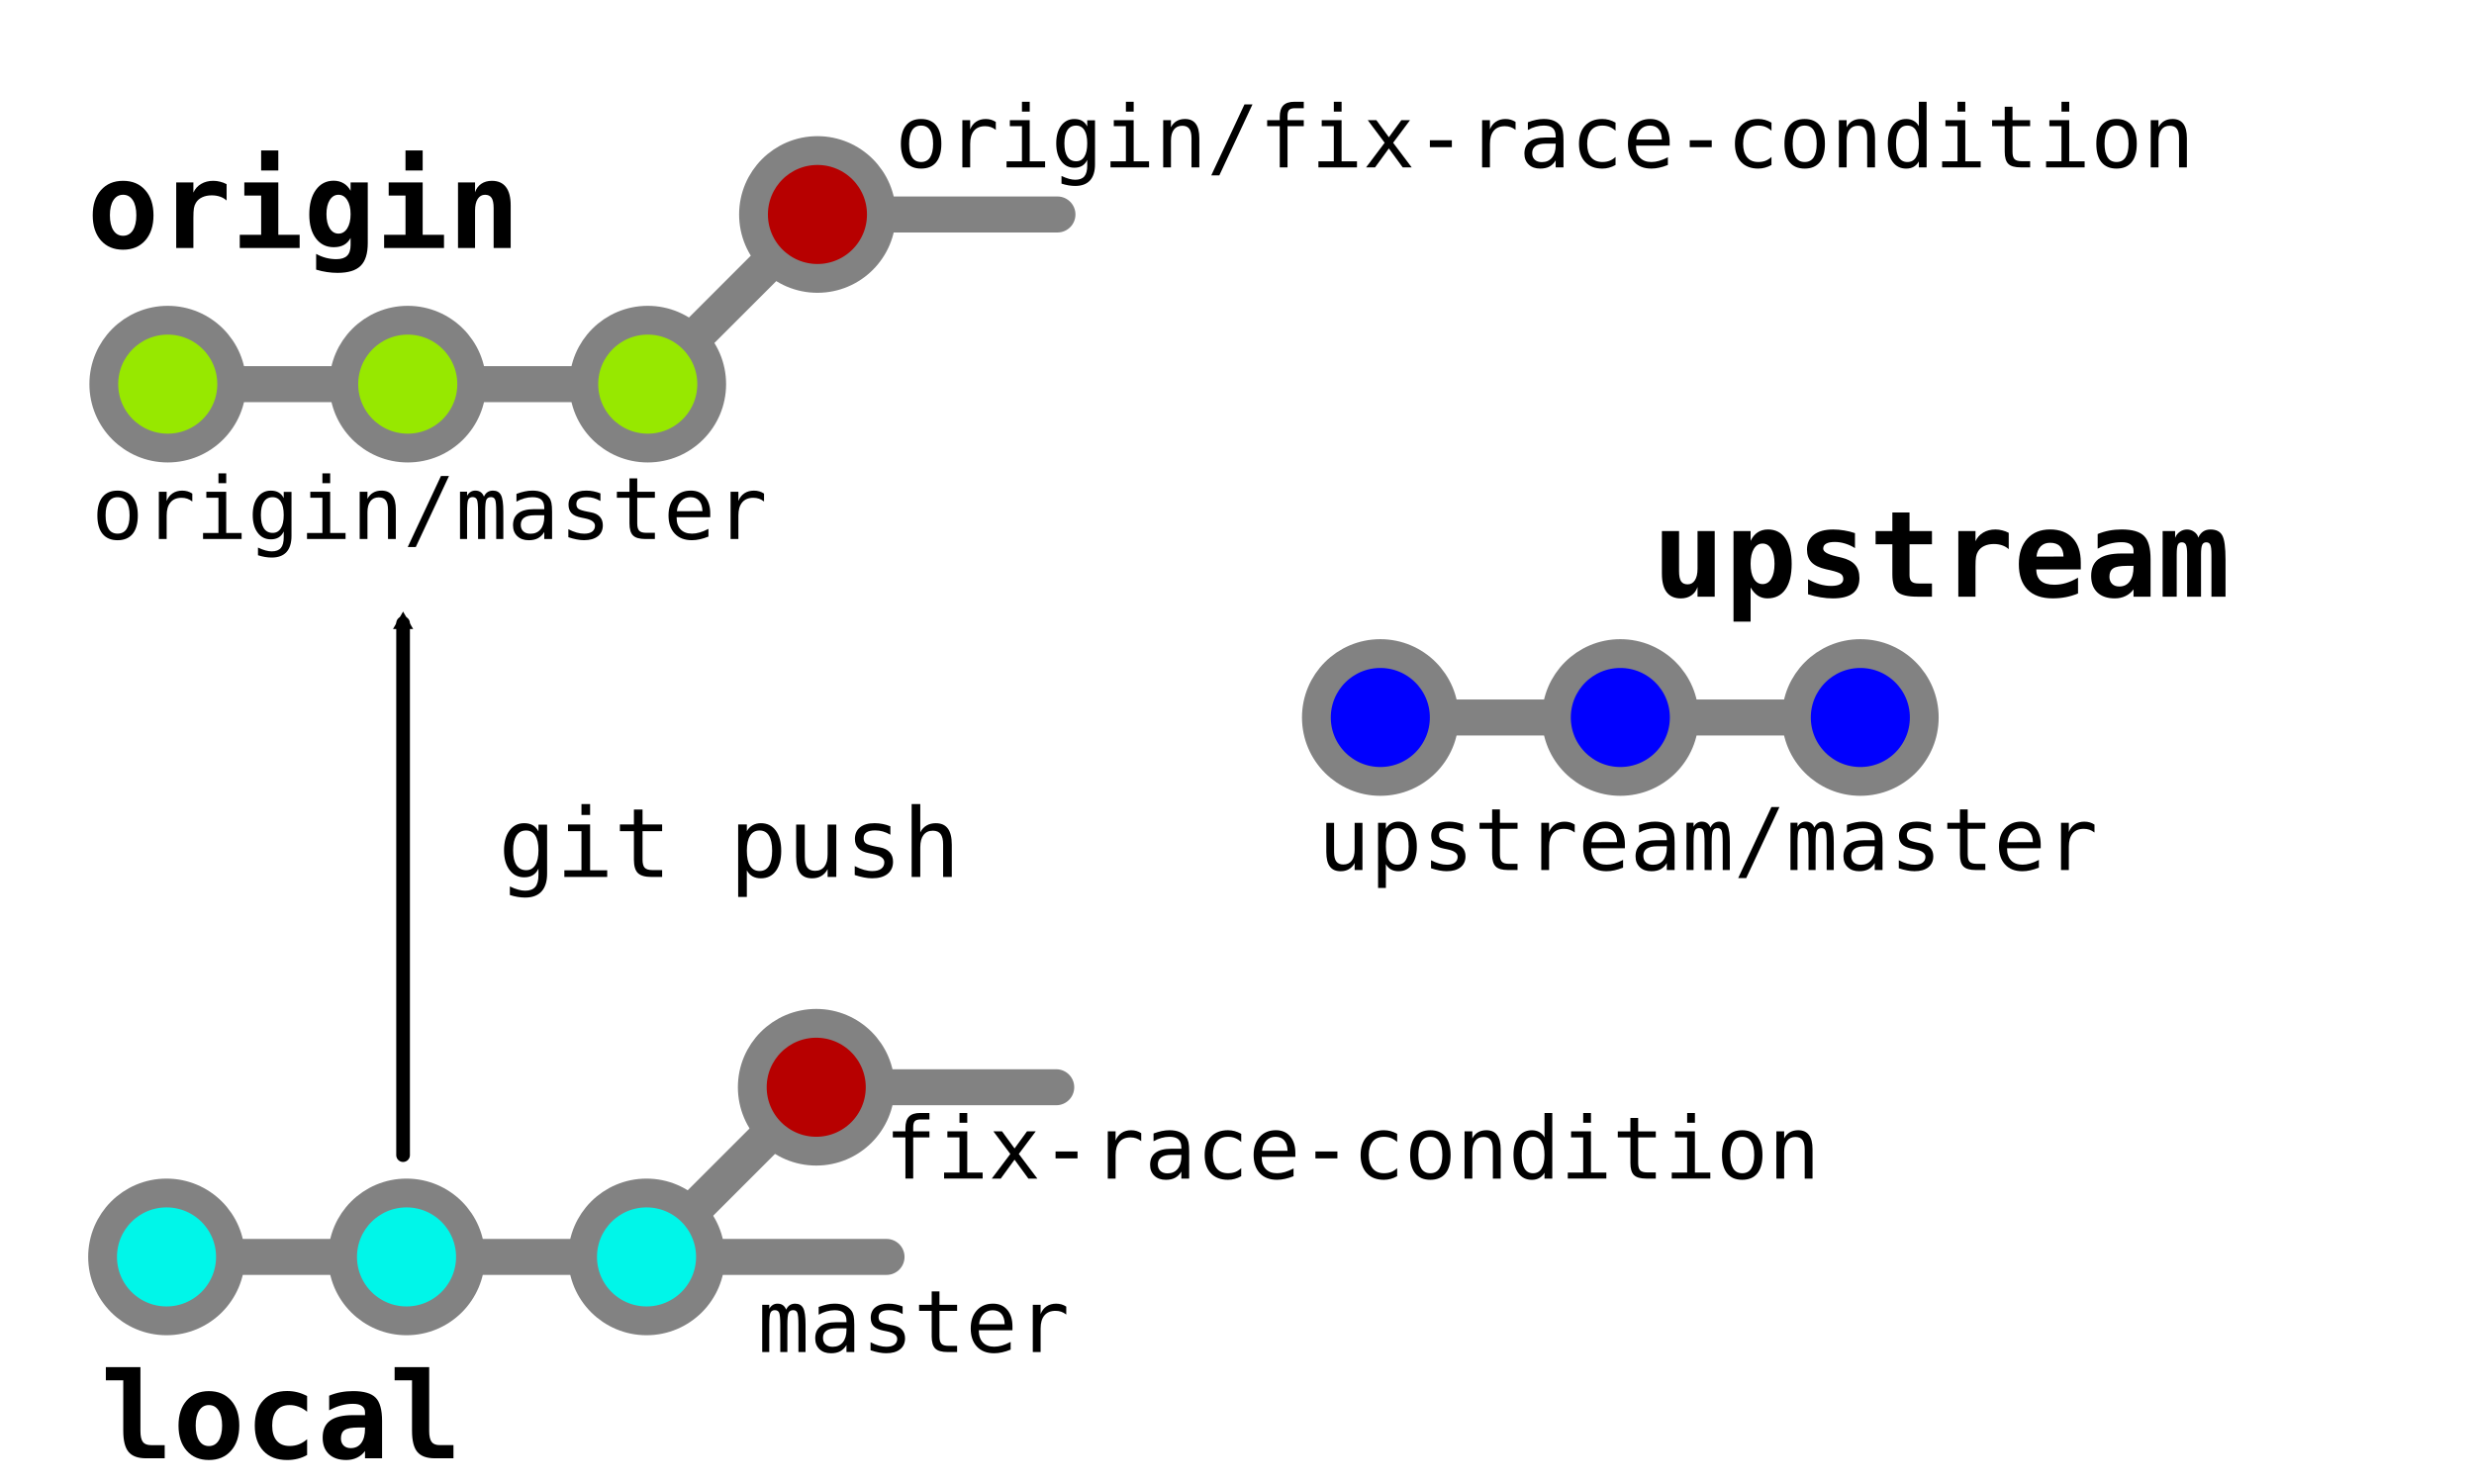 <?xml version="1.0" encoding="UTF-8" standalone="no"?>
<!-- Created with Inkscape (http://www.inkscape.org/) -->

<svg
   xmlns:dc="http://purl.org/dc/elements/1.1/"
   xmlns:cc="http://creativecommons.org/ns#"
   xmlns:rdf="http://www.w3.org/1999/02/22-rdf-syntax-ns#"
   xmlns:svg="http://www.w3.org/2000/svg"
   xmlns="http://www.w3.org/2000/svg"
   xmlns:sodipodi="http://sodipodi.sourceforge.net/DTD/sodipodi-0.dtd"
   xmlns:inkscape="http://www.inkscape.org/namespaces/inkscape"
   width="515.408pt"
   height="309.245pt"
   viewBox="0 0 181.825 109.095"
   version="1.1"
   id="svg196"
   inkscape:version="0.92.2 2405546, 2018-03-11"
   sodipodi:docname="ghw08-push-names.svg">
  <defs
     id="defs190">
    <marker
       inkscape:isstock="true"
       style="overflow:visible"
       id="marker12490"
       refX="0"
       refY="0"
       orient="auto"
       inkscape:stockid="TriangleOutM">
      <path
         transform="scale(0.4)"
         style="fill:#dedede;fill-opacity:1;fill-rule:evenodd;stroke:#3e3e3e;stroke-width:1pt;stroke-opacity:1"
         d="M 5.77,0 -2.88,5 V -5 Z"
         id="path12488"
         inkscape:connector-curvature="0" />
    </marker>
    <marker
       inkscape:isstock="true"
       style="overflow:visible"
       id="marker12358"
       refX="0"
       refY="0"
       orient="auto"
       inkscape:stockid="TriangleOutM">
      <path
         transform="scale(0.4)"
         style="fill:#808080;fill-opacity:1;fill-rule:evenodd;stroke:none;stroke-width:1pt;stroke-opacity:1"
         d="M 5.77,0 -2.88,5 V -5 Z"
         id="path12356"
         inkscape:connector-curvature="0" />
    </marker>
    <marker
       inkscape:isstock="true"
       style="overflow:visible"
       id="marker11922"
       refX="0"
       refY="0"
       orient="auto"
       inkscape:stockid="TriangleOutM">
      <path
         transform="scale(0.4)"
         style="fill:none;fill-opacity:1;fill-rule:evenodd;stroke:none;stroke-width:1pt;stroke-opacity:1"
         d="M 5.77,0 -2.88,5 V -5 Z"
         id="path11920"
         inkscape:connector-curvature="0" />
    </marker>
    <marker
       inkscape:isstock="true"
       style="overflow:visible"
       id="marker11742"
       refX="0"
       refY="0"
       orient="auto"
       inkscape:stockid="TriangleOutM">
      <path
         transform="scale(0.4)"
         style="fill:#eef1f5;fill-opacity:1;fill-rule:evenodd;stroke:#000000;stroke-width:1pt;stroke-opacity:1"
         d="M 5.77,0 -2.88,5 V -5 Z"
         id="path11740"
         inkscape:connector-curvature="0" />
    </marker>
    <marker
       inkscape:isstock="true"
       style="overflow:visible"
       id="marker11658"
       refX="0"
       refY="0"
       orient="auto"
       inkscape:stockid="TriangleOutM">
      <path
         transform="scale(0.4)"
         style="fill:#eef1f5;fill-opacity:1;fill-rule:evenodd;stroke:#000000;stroke-width:1pt;stroke-opacity:1"
         d="M 5.77,0 -2.88,5 V -5 Z"
         id="path11656"
         inkscape:connector-curvature="0" />
    </marker>
    <marker
       inkscape:isstock="true"
       style="overflow:visible"
       id="marker5230"
       refX="0"
       refY="0"
       orient="auto"
       inkscape:stockid="TriangleOutM">
      <path
         transform="scale(0.4)"
         style="fill:#000000;fill-opacity:1;fill-rule:evenodd;stroke:#000000;stroke-width:1pt;stroke-opacity:1"
         d="M 5.77,0 -2.88,5 V -5 Z"
         id="path5228"
         inkscape:connector-curvature="0" />
    </marker>
    <marker
       inkscape:isstock="true"
       style="overflow:visible"
       id="marker3424"
       refX="0"
       refY="0"
       orient="auto"
       inkscape:stockid="TriangleOutM">
      <path
         transform="scale(0.4)"
         style="fill:#000000;fill-opacity:1;fill-rule:evenodd;stroke:#000000;stroke-width:1pt;stroke-opacity:1"
         d="M 5.77,0 -2.88,5 V -5 Z"
         id="path3422"
         inkscape:connector-curvature="0" />
    </marker>
    <marker
       inkscape:stockid="TriangleOutM"
       orient="auto"
       refY="0"
       refX="0"
       id="TriangleOutM-1"
       style="overflow:visible"
       inkscape:isstock="true">
      <path
         inkscape:connector-curvature="0"
         id="path1507-0"
         d="M 5.77,0 -2.88,5 V -5 Z"
         style="fill:#000000;fill-opacity:1;fill-rule:evenodd;stroke:#000000;stroke-width:1pt;stroke-opacity:1"
         transform="scale(0.4)" />
    </marker>
    <marker
       inkscape:stockid="TriangleOutM"
       orient="auto"
       refY="0"
       refX="0"
       id="TriangleOutM-5"
       style="overflow:visible"
       inkscape:isstock="true">
      <path
         inkscape:connector-curvature="0"
         id="path1507-3"
         d="M 5.77,0 -2.88,5 V -5 Z"
         style="fill:#000000;fill-opacity:1;fill-rule:evenodd;stroke:#000000;stroke-width:1pt;stroke-opacity:1"
         transform="scale(0.4)" />
    </marker>
    <marker
       inkscape:isstock="true"
       style="overflow:visible"
       id="marker3424-8"
       refX="0"
       refY="0"
       orient="auto"
       inkscape:stockid="TriangleOutM">
      <path
         inkscape:connector-curvature="0"
         transform="scale(0.4)"
         style="fill:#000000;fill-opacity:1;fill-rule:evenodd;stroke:#000000;stroke-width:1pt;stroke-opacity:1"
         d="M 5.77,0 -2.88,5 V -5 Z"
         id="path3422-0" />
    </marker>
    <marker
       inkscape:isstock="true"
       style="overflow:visible"
       id="marker3424-1"
       refX="0"
       refY="0"
       orient="auto"
       inkscape:stockid="TriangleOutM">
      <path
         inkscape:connector-curvature="0"
         transform="scale(0.4)"
         style="fill:#000000;fill-opacity:1;fill-rule:evenodd;stroke:#000000;stroke-width:1pt;stroke-opacity:1"
         d="M 5.77,0 -2.88,5 V -5 Z"
         id="path3422-8" />
    </marker>
    <marker
       inkscape:isstock="true"
       style="overflow:visible"
       id="marker3424-1-3"
       refX="0"
       refY="0"
       orient="auto"
       inkscape:stockid="TriangleOutM">
      <path
         inkscape:connector-curvature="0"
         transform="scale(0.4)"
         style="fill:#000000;fill-opacity:1;fill-rule:evenodd;stroke:#000000;stroke-width:1pt;stroke-opacity:1"
         d="M 5.77,0 -2.88,5 V -5 Z"
         id="path3422-8-3" />
    </marker>
  </defs>
  <sodipodi:namedview
     id="base"
     pagecolor="#ffffff"
     bordercolor="#666666"
     borderopacity="1.0"
     inkscape:pageopacity="0.0"
     inkscape:pageshadow="2"
     inkscape:zoom="2.8284272"
     inkscape:cx="288.60568"
     inkscape:cy="187.51353"
     inkscape:document-units="mm"
     inkscape:current-layer="layer1"
     showgrid="false"
     inkscape:snap-object-midpoints="true"
     inkscape:snap-center="true"
     inkscape:snap-midpoints="true"
     inkscape:snap-smooth-nodes="true"
     inkscape:snap-intersection-paths="true"
     inkscape:object-paths="true"
     inkscape:window-width="2560"
     inkscape:window-height="1415"
     inkscape:window-x="2560"
     inkscape:window-y="0"
     inkscape:window-maximized="1"
     units="pt"
     fit-margin-top="5"
     fit-margin-right="5"
     fit-margin-bottom="5"
     fit-margin-left="5" />
  <g
     inkscape:label="Layer 1"
     inkscape:groupmode="layer"
     id="layer1"
     transform="translate(-8.323,-14.679)">
    <g
       transform="translate(86.549,40.589)"
       id="g860">
      <path
         inkscape:connector-curvature="0"
         id="path838"
         d="m 23.22,26.836 h 17.639"
         style="fill:none;stroke:#828282;stroke-width:2.646;stroke-linecap:butt;stroke-linejoin:miter;stroke-miterlimit:4;stroke-dasharray:none;stroke-opacity:1" />
      <circle
         style="fill:#0000ff;stroke:#828282;stroke-width:2.117;stroke-miterlimit:4;stroke-dasharray:none;stroke-opacity:1"
         r="4.699"
         cy="26.836"
         cx="23.22"
         id="path10" />
      <path
         inkscape:connector-curvature="0"
         id="path838-7"
         d="m 40.859,26.836 h 17.639"
         style="fill:none;stroke:#828282;stroke-width:2.646;stroke-linecap:butt;stroke-linejoin:miter;stroke-miterlimit:4;stroke-dasharray:none;stroke-opacity:1" />
      <circle
         style="fill:#0000ff;stroke:#828282;stroke-width:2.117;stroke-miterlimit:4;stroke-dasharray:none;stroke-opacity:1"
         r="4.699"
         cy="26.836"
         cx="40.859"
         id="path10-3" />
      <circle
         style="fill:#0000ff;stroke:#828282;stroke-width:2.117;stroke-miterlimit:4;stroke-dasharray:none;stroke-opacity:1"
         r="4.699"
         cy="26.836"
         cx="58.498"
         id="path10-6" />
    </g>
    <g
       id="g379">
      <path
         inkscape:connector-curvature="0"
         id="path838-7-6-0-2-9"
         d="M 55.929,42.919 68.401,30.446"
         style="fill:#97e800;fill-opacity:1;stroke:#828282;stroke-width:2.646;stroke-linecap:butt;stroke-linejoin:miter;stroke-miterlimit:4;stroke-dasharray:none;stroke-opacity:1" />
      <path
         inkscape:connector-curvature="0"
         id="path838-3-2-0-6-4-7-2-0-3"
         d="M 68.401,30.446 H 86.04"
         style="fill:#97e800;fill-opacity:1;stroke:#828282;stroke-width:2.646;stroke-linecap:round;stroke-linejoin:miter;stroke-miterlimit:4;stroke-dasharray:none;stroke-opacity:1" />
      <circle
         style="fill:#b70000;fill-opacity:1;stroke:#828282;stroke-width:2.117;stroke-miterlimit:4;stroke-dasharray:none;stroke-opacity:1"
         r="4.699"
         cy="30.446"
         cx="68.401"
         id="path10-6-9-3-1-1" />
    </g>
    <g
       transform="translate(-2.569,16.083)"
       id="g860-5"
       style="fill:#97e800;fill-opacity:1">
      <path
         inkscape:connector-curvature="0"
         id="path838-3"
         d="m 23.22,26.836 h 17.639"
         style="fill:#97e800;fill-opacity:1;stroke:#828282;stroke-width:2.646;stroke-linecap:butt;stroke-linejoin:miter;stroke-miterlimit:4;stroke-dasharray:none;stroke-opacity:1" />
      <circle
         style="fill:#97e800;fill-opacity:1;stroke:#828282;stroke-width:2.117;stroke-miterlimit:4;stroke-dasharray:none;stroke-opacity:1"
         r="4.699"
         cy="26.836"
         cx="23.22"
         id="path10-5" />
      <path
         inkscape:connector-curvature="0"
         id="path838-7-6"
         d="m 40.859,26.836 h 17.639"
         style="fill:#97e800;fill-opacity:1;stroke:#828282;stroke-width:2.646;stroke-linecap:butt;stroke-linejoin:miter;stroke-miterlimit:4;stroke-dasharray:none;stroke-opacity:1" />
      <circle
         style="fill:#97e800;fill-opacity:1;stroke:#828282;stroke-width:2.117;stroke-miterlimit:4;stroke-dasharray:none;stroke-opacity:1"
         r="4.699"
         cy="26.836"
         cx="40.859"
         id="path10-3-2" />
      <circle
         style="fill:#97e800;fill-opacity:1;stroke:#828282;stroke-width:2.117;stroke-miterlimit:4;stroke-dasharray:none;stroke-opacity:1"
         r="4.699"
         cy="26.836"
         cx="58.498"
         id="path10-6-9" />
    </g>
    <g
       id="g393">
      <path
         inkscape:connector-curvature="0"
         id="path838-7-6-0-2"
         d="M 55.839,107.08 68.311,94.607"
         style="fill:#97e800;fill-opacity:1;stroke:#828282;stroke-width:2.646;stroke-linecap:butt;stroke-linejoin:miter;stroke-miterlimit:4;stroke-dasharray:none;stroke-opacity:1" />
      <path
         inkscape:connector-curvature="0"
         id="path838-3-2-0-6-4-7-2-0"
         d="m 68.311,94.607 h 17.639"
         style="fill:#97e800;fill-opacity:1;stroke:#828282;stroke-width:2.646;stroke-linecap:round;stroke-linejoin:miter;stroke-miterlimit:4;stroke-dasharray:none;stroke-opacity:1" />
      <circle
         style="fill:#b70000;fill-opacity:1;stroke:#828282;stroke-width:2.117;stroke-miterlimit:4;stroke-dasharray:none;stroke-opacity:1"
         r="4.699"
         cy="94.607"
         cx="68.311"
         id="path10-6-9-3-1-1-6-8-4" />
    </g>
    <path
       inkscape:connector-curvature="0"
       id="path838-7-6-6-2"
       d="m 55.839,107.08 h 17.639"
       style="fill:#97e800;fill-opacity:1;stroke:#828282;stroke-width:2.646;stroke-linecap:round;stroke-linejoin:miter;stroke-miterlimit:4;stroke-dasharray:none;stroke-opacity:1" />
    <g
       transform="translate(-2.659,80.244)"
       id="g860-5-6"
       style="fill:#00f6e9;fill-opacity:1">
      <path
         inkscape:connector-curvature="0"
         id="path838-3-6"
         d="m 23.22,26.836 h 17.639"
         style="fill:#00f6e9;fill-opacity:1;stroke:#828282;stroke-width:2.646;stroke-linecap:butt;stroke-linejoin:miter;stroke-miterlimit:4;stroke-dasharray:none;stroke-opacity:1" />
      <circle
         style="fill:#00f6e9;fill-opacity:1;stroke:#828282;stroke-width:2.117;stroke-miterlimit:4;stroke-dasharray:none;stroke-opacity:1"
         r="4.699"
         cy="26.836"
         cx="23.22"
         id="path10-5-0" />
      <path
         inkscape:connector-curvature="0"
         id="path838-7-6-0"
         d="m 40.859,26.836 h 17.639"
         style="fill:#00f6e9;fill-opacity:1;stroke:#828282;stroke-width:2.646;stroke-linecap:butt;stroke-linejoin:miter;stroke-miterlimit:4;stroke-dasharray:none;stroke-opacity:1" />
      <circle
         style="fill:#00f6e9;fill-opacity:1;stroke:#828282;stroke-width:2.117;stroke-miterlimit:4;stroke-dasharray:none;stroke-opacity:1"
         r="4.699"
         cy="26.836"
         cx="40.859"
         id="path10-3-2-6" />
      <circle
         style="fill:#00f6e9;fill-opacity:1;stroke:#828282;stroke-width:2.117;stroke-miterlimit:4;stroke-dasharray:none;stroke-opacity:1"
         r="4.699"
         cy="26.836"
         cx="58.498"
         id="path10-6-9-2" />
    </g>
    <rect
       style="opacity:1;vector-effect:none;fill:none;fill-opacity:1;stroke:none;stroke-width:1.746;stroke-linecap:round;stroke-linejoin:round;stroke-miterlimit:4;stroke-dasharray:none;stroke-dashoffset:0;stroke-opacity:1;marker-end:url(#marker11922);paint-order:normal"
       id="rect11918"
       width="11.509"
       height="24.606"
       x="176.874"
       y="40.883"
       rx="0.1"
       ry="0.1" />
    <g
       aria-label="local"
       style="font-style:normal;font-weight:normal;font-size:10.583px;line-height:1.25;font-family:sans-serif;letter-spacing:0px;word-spacing:0px;fill:#000000;fill-opacity:1;stroke:none;stroke-width:0.265"
       id="text12686">
      <path
         d="m 17.382,119.874 v -3.721 h -1.279 v -0.969 h 2.541 v 4.69 q 0,0.568 0.177,0.805 0.177,0.237 0.599,0.237 h 1.008 v 0.969 h -1.361 q -0.9,0 -1.292,-0.465 -0.392,-0.465 -0.392,-1.546 z"
         style="font-style:normal;font-variant:normal;font-weight:bold;font-stretch:normal;font-size:8.819px;font-family:'DejaVu Sans Mono';-inkscape-font-specification:'DejaVu Sans Mono, Bold';font-variant-ligatures:normal;font-variant-caps:normal;font-variant-numeric:normal;font-feature-settings:normal;text-align:start;writing-mode:lr-tb;text-anchor:start;stroke-width:0.265"
         id="path12764"
         inkscape:connector-curvature="0" />
      <path
         d="m 23.674,117.971 q -0.452,0 -0.711,0.4 -0.258,0.396 -0.258,1.107 0,0.711 0.258,1.111 0.258,0.396 0.711,0.396 0.456,0 0.715,-0.396 0.258,-0.4 0.258,-1.111 0,-0.711 -0.258,-1.107 -0.258,-0.4 -0.715,-0.4 z m -2.231,1.507 q 0,-1.167 0.603,-1.847 0.607,-0.685 1.628,-0.685 1.025,0 1.628,0.685 0.607,0.68 0.607,1.847 0,1.167 -0.607,1.852 -0.603,0.68 -1.628,0.68 -1.021,0 -1.628,-0.68 -0.603,-0.685 -0.603,-1.852 z"
         style="font-style:normal;font-variant:normal;font-weight:bold;font-stretch:normal;font-size:8.819px;font-family:'DejaVu Sans Mono';-inkscape-font-specification:'DejaVu Sans Mono, Bold';font-variant-ligatures:normal;font-variant-caps:normal;font-variant-numeric:normal;font-feature-settings:normal;text-align:start;writing-mode:lr-tb;text-anchor:start;stroke-width:0.265"
         id="path12766"
         inkscape:connector-curvature="0" />
      <path
         d="m 30.895,121.64 q -0.319,0.185 -0.685,0.276 -0.366,0.095 -0.788,0.095 -1.115,0 -1.744,-0.672 -0.629,-0.672 -0.629,-1.86 0,-1.193 0.633,-1.865 0.633,-0.676 1.748,-0.676 0.388,0 0.745,0.09 0.362,0.09 0.719,0.28 v 1.154 q -0.276,-0.237 -0.607,-0.362 -0.327,-0.129 -0.68,-0.129 -0.616,0 -0.947,0.392 -0.332,0.392 -0.332,1.115 0,0.723 0.332,1.111 0.332,0.388 0.947,0.388 0.366,0 0.685,-0.121 0.319,-0.125 0.603,-0.375 z"
         style="font-style:normal;font-variant:normal;font-weight:bold;font-stretch:normal;font-size:8.819px;font-family:'DejaVu Sans Mono';-inkscape-font-specification:'DejaVu Sans Mono, Bold';font-variant-ligatures:normal;font-variant-caps:normal;font-variant-numeric:normal;font-feature-settings:normal;text-align:start;writing-mode:lr-tb;text-anchor:start;stroke-width:0.265"
         id="path12768"
         inkscape:connector-curvature="0" />
      <path
         d="m 34.646,119.62 q -0.706,0 -0.986,0.181 -0.28,0.181 -0.28,0.62 0,0.327 0.194,0.521 0.194,0.194 0.525,0.194 0.5,0 0.775,-0.375 0.276,-0.379 0.276,-1.055 v -0.086 z m 1.757,-0.487 v 2.752 h -1.253 v -0.538 q -0.228,0.319 -0.586,0.491 -0.357,0.172 -0.788,0.172 -0.823,0 -1.283,-0.435 -0.456,-0.435 -0.456,-1.214 0,-0.844 0.547,-1.245 0.547,-0.405 1.692,-0.405 h 0.874 v -0.211 q 0,-0.306 -0.224,-0.461 -0.22,-0.159 -0.65,-0.159 -0.452,0 -0.878,0.116 -0.422,0.112 -0.883,0.362 v -1.077 q 0.418,-0.172 0.848,-0.254 0.431,-0.082 0.913,-0.082 1.176,0 1.649,0.478 0.478,0.478 0.478,1.71 z"
         style="font-style:normal;font-variant:normal;font-weight:bold;font-stretch:normal;font-size:8.819px;font-family:'DejaVu Sans Mono';-inkscape-font-specification:'DejaVu Sans Mono, Bold';font-variant-ligatures:normal;font-variant-caps:normal;font-variant-numeric:normal;font-feature-settings:normal;text-align:start;writing-mode:lr-tb;text-anchor:start;stroke-width:0.265"
         id="path12770"
         inkscape:connector-curvature="0" />
      <path
         d="m 38.604,119.874 v -3.721 H 37.325 v -0.969 h 2.541 v 4.69 q 0,0.568 0.177,0.805 0.177,0.237 0.599,0.237 h 1.008 v 0.969 h -1.361 q -0.9,0 -1.292,-0.465 -0.392,-0.465 -0.392,-1.546 z"
         style="font-style:normal;font-variant:normal;font-weight:bold;font-stretch:normal;font-size:8.819px;font-family:'DejaVu Sans Mono';-inkscape-font-specification:'DejaVu Sans Mono, Bold';font-variant-ligatures:normal;font-variant-caps:normal;font-variant-numeric:normal;font-feature-settings:normal;text-align:start;writing-mode:lr-tb;text-anchor:start;stroke-width:0.265"
         id="path12772"
         inkscape:connector-curvature="0" />
    </g>
    <g
       aria-label="origin"
       style="font-style:normal;font-weight:normal;font-size:10.583px;line-height:1.25;font-family:sans-serif;letter-spacing:0px;word-spacing:0px;fill:#000000;fill-opacity:1;stroke:none;stroke-width:0.265"
       id="text12686-7">
      <path
         d="m 17.369,28.997 q -0.452,0 -0.711,0.4 -0.258,0.396 -0.258,1.107 0,0.711 0.258,1.111 0.258,0.396 0.711,0.396 0.456,0 0.715,-0.396 0.258,-0.4 0.258,-1.111 0,-0.711 -0.258,-1.107 Q 17.825,28.997 17.369,28.997 Z m -2.231,1.507 q 0,-1.167 0.603,-1.847 0.607,-0.685 1.628,-0.685 1.025,0 1.628,0.685 0.607,0.68 0.607,1.847 0,1.167 -0.607,1.852 -0.603,0.68 -1.628,0.68 -1.021,0 -1.628,-0.68 -0.603,-0.685 -0.603,-1.852 z"
         style="font-style:normal;font-variant:normal;font-weight:bold;font-stretch:normal;font-size:8.819px;font-family:'DejaVu Sans Mono';-inkscape-font-specification:'DejaVu Sans Mono, Bold';font-variant-ligatures:normal;font-variant-caps:normal;font-variant-numeric:normal;font-feature-settings:normal;text-align:start;writing-mode:lr-tb;text-anchor:start;stroke-width:0.265"
         id="path12775"
         inkscape:connector-curvature="0" />
      <path
         d="m 24.978,29.419 q -0.207,-0.189 -0.487,-0.284 -0.276,-0.095 -0.607,-0.095 -0.4,0 -0.702,0.142 -0.297,0.138 -0.461,0.405 -0.103,0.164 -0.146,0.396 -0.039,0.233 -0.039,0.706 v 2.222 h -1.262 v -4.823 h 1.262 v 0.749 q 0.185,-0.413 0.568,-0.637 0.383,-0.228 0.896,-0.228 0.258,0 0.504,0.065 0.25,0.06 0.474,0.181 z"
         style="font-style:normal;font-variant:normal;font-weight:bold;font-stretch:normal;font-size:8.819px;font-family:'DejaVu Sans Mono';-inkscape-font-specification:'DejaVu Sans Mono, Bold';font-variant-ligatures:normal;font-variant-caps:normal;font-variant-numeric:normal;font-feature-settings:normal;text-align:start;writing-mode:lr-tb;text-anchor:start;stroke-width:0.265"
         id="path12777"
         inkscape:connector-curvature="0" />
      <path
         d="m 26.279,28.088 h 2.498 v 3.854 h 1.568 v 0.969 h -4.401 v -0.969 h 1.572 v -2.885 h -1.236 z m 1.236,-2.347 h 1.262 v 1.473 h -1.262 z"
         style="font-style:normal;font-variant:normal;font-weight:bold;font-stretch:normal;font-size:8.819px;font-family:'DejaVu Sans Mono';-inkscape-font-specification:'DejaVu Sans Mono, Bold';font-variant-ligatures:normal;font-variant-caps:normal;font-variant-numeric:normal;font-feature-settings:normal;text-align:start;writing-mode:lr-tb;text-anchor:start;stroke-width:0.265"
         id="path12779"
         inkscape:connector-curvature="0" />
      <path
         d="m 34.09,30.423 q 0,-0.646 -0.245,-1.034 -0.245,-0.392 -0.646,-0.392 -0.396,0 -0.642,0.388 -0.241,0.388 -0.241,1.038 0,0.655 0.241,1.042 0.245,0.388 0.642,0.388 0.4,0 0.646,-0.388 0.245,-0.392 0.245,-1.042 z m 1.262,2.127 q 0,1.158 -0.525,1.671 -0.521,0.517 -1.697,0.517 -0.396,0 -0.784,-0.06 -0.388,-0.056 -0.788,-0.177 v -1.158 q 0.357,0.198 0.728,0.293 0.37,0.095 0.762,0.095 0.534,0 0.788,-0.254 0.254,-0.25 0.254,-0.784 v -0.521 q -0.185,0.345 -0.491,0.512 -0.306,0.168 -0.745,0.168 -0.827,0 -1.313,-0.646 -0.487,-0.646 -0.487,-1.753 0,-1.145 0.487,-1.817 0.487,-0.672 1.305,-0.672 0.413,0 0.736,0.194 0.323,0.194 0.508,0.547 v -0.616 h 1.262 z"
         style="font-style:normal;font-variant:normal;font-weight:bold;font-stretch:normal;font-size:8.819px;font-family:'DejaVu Sans Mono';-inkscape-font-specification:'DejaVu Sans Mono, Bold';font-variant-ligatures:normal;font-variant-caps:normal;font-variant-numeric:normal;font-feature-settings:normal;text-align:start;writing-mode:lr-tb;text-anchor:start;stroke-width:0.265"
         id="path12781"
         inkscape:connector-curvature="0" />
      <path
         d="m 36.889,28.088 h 2.498 v 3.854 h 1.568 v 0.969 h -4.401 v -0.969 h 1.572 v -2.885 h -1.236 z m 1.236,-2.347 h 1.262 v 1.473 H 38.125 Z"
         style="font-style:normal;font-variant:normal;font-weight:bold;font-stretch:normal;font-size:8.819px;font-family:'DejaVu Sans Mono';-inkscape-font-specification:'DejaVu Sans Mono, Bold';font-variant-ligatures:normal;font-variant-caps:normal;font-variant-numeric:normal;font-feature-settings:normal;text-align:start;writing-mode:lr-tb;text-anchor:start;stroke-width:0.265"
         id="path12783"
         inkscape:connector-curvature="0" />
      <path
         d="m 45.855,29.781 v 3.131 h -1.253 v -2.937 q 0,-0.525 -0.151,-0.749 -0.146,-0.228 -0.482,-0.228 -0.34,0 -0.538,0.306 -0.194,0.306 -0.194,0.848 v 2.76 h -1.253 v -4.823 h 1.253 v 0.723 q 0.133,-0.4 0.456,-0.62 0.323,-0.22 0.779,-0.22 0.685,0 1.034,0.456 0.349,0.452 0.349,1.352 z"
         style="font-style:normal;font-variant:normal;font-weight:bold;font-stretch:normal;font-size:8.819px;font-family:'DejaVu Sans Mono';-inkscape-font-specification:'DejaVu Sans Mono, Bold';font-variant-ligatures:normal;font-variant-caps:normal;font-variant-numeric:normal;font-feature-settings:normal;text-align:start;writing-mode:lr-tb;text-anchor:start;stroke-width:0.265"
         id="path12785"
         inkscape:connector-curvature="0" />
    </g>
    <g
       aria-label="upstream"
       style="font-style:normal;font-weight:normal;font-size:10.583px;line-height:1.25;font-family:sans-serif;letter-spacing:0px;word-spacing:0px;fill:#000000;fill-opacity:1;stroke:none;stroke-width:0.265"
       id="text12686-7-5">
      <path
         d="m 130.463,56.86 v -3.139 h 1.262 v 2.946 q 0,0.521 0.146,0.745 0.146,0.224 0.487,0.224 0.34,0 0.53,-0.301 0.194,-0.301 0.194,-0.844 v -2.769 h 1.262 v 4.823 h -1.262 v -0.715 q -0.133,0.4 -0.456,0.62 -0.319,0.22 -0.771,0.22 -0.689,0 -1.042,-0.456 -0.349,-0.456 -0.349,-1.352 z"
         style="font-style:normal;font-variant:normal;font-weight:bold;font-stretch:normal;font-size:8.819px;font-family:'DejaVu Sans Mono';-inkscape-font-specification:'DejaVu Sans Mono, Bold';font-variant-ligatures:normal;font-variant-caps:normal;font-variant-numeric:normal;font-feature-settings:normal;text-align:start;writing-mode:lr-tb;text-anchor:start;stroke-width:0.265"
         id="path12788"
         inkscape:connector-curvature="0" />
      <path
         d="m 136.983,57.863 v 2.515 h -1.257 v -6.658 h 1.257 v 0.723 q 0.198,-0.418 0.521,-0.629 0.323,-0.211 0.758,-0.211 0.827,0 1.283,0.663 0.456,0.663 0.456,1.869 0,1.223 -0.465,1.878 -0.461,0.655 -1.318,0.655 -0.388,0 -0.698,-0.198 -0.306,-0.202 -0.538,-0.607 z m 1.757,-1.735 q 0,-0.698 -0.233,-1.094 -0.233,-0.396 -0.642,-0.396 -0.409,0 -0.646,0.396 -0.237,0.396 -0.237,1.094 0,0.698 0.237,1.094 0.237,0.396 0.646,0.396 0.409,0 0.642,-0.396 0.233,-0.396 0.233,-1.094 z"
         style="font-style:normal;font-variant:normal;font-weight:bold;font-stretch:normal;font-size:8.819px;font-family:'DejaVu Sans Mono';-inkscape-font-specification:'DejaVu Sans Mono, Bold';font-variant-ligatures:normal;font-variant-caps:normal;font-variant-numeric:normal;font-feature-settings:normal;text-align:start;writing-mode:lr-tb;text-anchor:start;stroke-width:0.265"
         id="path12790"
         inkscape:connector-curvature="0" />
      <path
         d="m 144.653,53.871 v 1.102 q -0.349,-0.224 -0.728,-0.336 -0.375,-0.116 -0.754,-0.116 -0.422,0 -0.637,0.125 -0.215,0.121 -0.215,0.362 0,0.345 0.922,0.56 l 0.047,0.013 0.362,0.086 q 0.689,0.164 1.008,0.53 0.323,0.362 0.323,0.982 0,0.745 -0.491,1.12 -0.487,0.37 -1.468,0.37 -0.435,0 -0.891,-0.078 -0.456,-0.073 -0.926,-0.224 v -1.102 q 0.418,0.237 0.848,0.362 0.435,0.125 0.84,0.125 0.444,0 0.672,-0.129 0.228,-0.129 0.228,-0.375 0,-0.241 -0.164,-0.37 -0.159,-0.129 -0.767,-0.276 l -0.349,-0.078 q -0.723,-0.164 -1.055,-0.512 -0.332,-0.349 -0.332,-0.934 0,-0.698 0.504,-1.085 0.504,-0.388 1.417,-0.388 0.409,0 0.814,0.069 0.409,0.065 0.792,0.198 z"
         style="font-style:normal;font-variant:normal;font-weight:bold;font-stretch:normal;font-size:8.819px;font-family:'DejaVu Sans Mono';-inkscape-font-specification:'DejaVu Sans Mono, Bold';font-variant-ligatures:normal;font-variant-caps:normal;font-variant-numeric:normal;font-feature-settings:normal;text-align:start;writing-mode:lr-tb;text-anchor:start;stroke-width:0.265"
         id="path12792"
         inkscape:connector-curvature="0" />
      <path
         d="m 148.662,52.351 v 1.369 h 1.649 v 0.969 h -1.649 v 2.282 q 0,0.323 0.155,0.465 0.159,0.138 0.525,0.138 h 0.969 v 0.969 H 149.252 q -1.085,0 -1.468,-0.345 -0.383,-0.349 -0.383,-1.288 V 54.689 h -1.232 v -0.969 h 1.232 v -1.369 z"
         style="font-style:normal;font-variant:normal;font-weight:bold;font-stretch:normal;font-size:8.819px;font-family:'DejaVu Sans Mono';-inkscape-font-specification:'DejaVu Sans Mono, Bold';font-variant-ligatures:normal;font-variant-caps:normal;font-variant-numeric:normal;font-feature-settings:normal;text-align:start;writing-mode:lr-tb;text-anchor:start;stroke-width:0.265"
         id="path12794"
         inkscape:connector-curvature="0" />
      <path
         d="m 155.953,55.051 q -0.207,-0.189 -0.487,-0.284 -0.276,-0.095 -0.607,-0.095 -0.4,0 -0.702,0.142 -0.297,0.138 -0.461,0.405 -0.103,0.164 -0.146,0.396 -0.039,0.233 -0.039,0.706 v 2.222 h -1.262 v -4.823 h 1.262 v 0.749 q 0.185,-0.413 0.568,-0.637 0.383,-0.228 0.896,-0.228 0.258,0 0.504,0.065 0.25,0.06 0.474,0.181 z"
         style="font-style:normal;font-variant:normal;font-weight:bold;font-stretch:normal;font-size:8.819px;font-family:'DejaVu Sans Mono';-inkscape-font-specification:'DejaVu Sans Mono, Bold';font-variant-ligatures:normal;font-variant-caps:normal;font-variant-numeric:normal;font-feature-settings:normal;text-align:start;writing-mode:lr-tb;text-anchor:start;stroke-width:0.265"
         id="path12796"
         inkscape:connector-curvature="0" />
      <path
         d="m 161.047,58.306 q -0.439,0.181 -0.896,0.271 -0.456,0.09 -0.965,0.09 -1.21,0 -1.852,-0.646 -0.637,-0.65 -0.637,-1.869 0,-1.18 0.616,-1.865 0.616,-0.685 1.679,-0.685 1.072,0 1.662,0.637 0.594,0.633 0.594,1.787 v 0.512 h -3.269 q 0.004,0.568 0.336,0.848 0.332,0.28 0.99,0.28 0.435,0 0.857,-0.125 0.422,-0.125 0.883,-0.396 z m -1.068,-2.713 q -0.009,-0.5 -0.258,-0.754 -0.245,-0.258 -0.728,-0.258 -0.435,0 -0.693,0.267 -0.258,0.263 -0.306,0.749 z"
         style="font-style:normal;font-variant:normal;font-weight:bold;font-stretch:normal;font-size:8.819px;font-family:'DejaVu Sans Mono';-inkscape-font-specification:'DejaVu Sans Mono, Bold';font-variant-ligatures:normal;font-variant-caps:normal;font-variant-numeric:normal;font-feature-settings:normal;text-align:start;writing-mode:lr-tb;text-anchor:start;stroke-width:0.265"
         id="path12798"
         inkscape:connector-curvature="0" />
      <path
         d="m 164.621,56.278 q -0.706,0 -0.986,0.181 -0.28,0.181 -0.28,0.62 0,0.327 0.194,0.521 0.194,0.194 0.525,0.194 0.5,0 0.775,-0.375 0.276,-0.379 0.276,-1.055 v -0.086 z m 1.757,-0.487 v 2.752 h -1.253 v -0.538 q -0.228,0.319 -0.586,0.491 -0.357,0.172 -0.788,0.172 -0.823,0 -1.283,-0.435 -0.456,-0.435 -0.456,-1.214 0,-0.844 0.547,-1.245 0.547,-0.405 1.692,-0.405 h 0.874 v -0.211 q 0,-0.306 -0.224,-0.461 -0.22,-0.159 -0.65,-0.159 -0.452,0 -0.878,0.116 -0.422,0.112 -0.883,0.362 v -1.077 q 0.418,-0.172 0.848,-0.254 0.431,-0.082 0.913,-0.082 1.176,0 1.649,0.478 0.478,0.478 0.478,1.71 z"
         style="font-style:normal;font-variant:normal;font-weight:bold;font-stretch:normal;font-size:8.819px;font-family:'DejaVu Sans Mono';-inkscape-font-specification:'DejaVu Sans Mono, Bold';font-variant-ligatures:normal;font-variant-caps:normal;font-variant-numeric:normal;font-feature-settings:normal;text-align:start;writing-mode:lr-tb;text-anchor:start;stroke-width:0.265"
         id="path12800"
         inkscape:connector-curvature="0" />
      <path
         d="m 169.884,54.203 q 0.142,-0.306 0.362,-0.452 0.22,-0.146 0.538,-0.146 0.624,0 0.861,0.431 0.241,0.431 0.241,1.791 v 2.717 h -1.034 v -3.096 q 0,-0.538 -0.082,-0.719 -0.082,-0.181 -0.297,-0.181 -0.215,0 -0.301,0.185 -0.086,0.185 -0.086,0.715 v 3.096 h -1.021 v -3.096 q 0,-0.53 -0.086,-0.715 -0.086,-0.185 -0.301,-0.185 -0.215,0 -0.297,0.181 -0.082,0.181 -0.082,0.719 v 3.096 h -1.034 v -4.823 h 0.917 v 0.5 q 0.108,-0.284 0.345,-0.448 0.237,-0.168 0.53,-0.168 0.293,0 0.534,0.177 0.241,0.172 0.293,0.422 z"
         style="font-style:normal;font-variant:normal;font-weight:bold;font-stretch:normal;font-size:8.819px;font-family:'DejaVu Sans Mono';-inkscape-font-specification:'DejaVu Sans Mono, Bold';font-variant-ligatures:normal;font-variant-caps:normal;font-variant-numeric:normal;font-feature-settings:normal;text-align:start;writing-mode:lr-tb;text-anchor:start;stroke-width:0.265"
         id="path12802"
         inkscape:connector-curvature="0" />
    </g>
    <g
       aria-label="fix-race-condition"
       style="font-style:normal;font-weight:normal;font-size:10.583px;line-height:1.25;font-family:sans-serif;letter-spacing:0px;word-spacing:0px;fill:#000000;fill-opacity:1;stroke:none;stroke-width:0.265"
       id="text748">
      <path
         d="m 76.632,96.499 v 0.474 h -0.648 q -0.307,0 -0.428,0.127 -0.118,0.124 -0.118,0.443 v 0.307 h 1.194 v 0.443 h -1.194 v 3.029 h -0.571 v -3.029 h -0.927 v -0.443 h 0.927 v -0.242 q 0,-0.571 0.26,-0.84 0.264,-0.27 0.819,-0.27 z"
         style="font-style:normal;font-variant:normal;font-weight:normal;font-stretch:normal;font-size:6.35px;font-family:'DejaVu Sans Mono';-inkscape-font-specification:'DejaVu Sans Mono';stroke-width:0.265"
         id="path1906" />
      <path
         d="m 77.95,97.85 h 1.46 v 3.029 h 1.132 v 0.443 h -2.834 v -0.443 h 1.132 v -2.586 h -0.89 z m 0.89,-1.352 h 0.571 v 0.722 h -0.571 z"
         style="font-style:normal;font-variant:normal;font-weight:normal;font-stretch:normal;font-size:6.35px;font-family:'DejaVu Sans Mono';-inkscape-font-specification:'DejaVu Sans Mono';stroke-width:0.265"
         id="path1908" />
      <path
         d="m 84.442,97.85 -1.243,1.662 1.364,1.811 h -0.66 l -1.017,-1.392 -1.014,1.392 h -0.66 l 1.364,-1.811 -1.243,-1.662 h 0.633 l 0.921,1.256 0.915,-1.256 z"
         style="font-style:normal;font-variant:normal;font-weight:normal;font-stretch:normal;font-size:6.35px;font-family:'DejaVu Sans Mono';-inkscape-font-specification:'DejaVu Sans Mono';stroke-width:0.265"
         id="path1910" />
      <path
         d="m 85.9,99.329 h 1.615 v 0.508 h -1.615 z"
         style="font-style:normal;font-variant:normal;font-weight:normal;font-stretch:normal;font-size:6.35px;font-family:'DejaVu Sans Mono';-inkscape-font-specification:'DejaVu Sans Mono';stroke-width:0.265"
         id="path1912" />
      <path
         d="m 92.197,98.567 q -0.183,-0.143 -0.372,-0.208 -0.189,-0.065 -0.415,-0.065 -0.533,0 -0.815,0.335 -0.282,0.335 -0.282,0.967 v 1.727 h -0.574 v -3.473 h 0.574 v 0.679 q 0.143,-0.369 0.437,-0.564 0.298,-0.198 0.704,-0.198 0.211,0 0.394,0.053 0.183,0.053 0.35,0.164 z"
         style="font-style:normal;font-variant:normal;font-weight:normal;font-stretch:normal;font-size:6.35px;font-family:'DejaVu Sans Mono';-inkscape-font-specification:'DejaVu Sans Mono';stroke-width:0.265"
         id="path1914" />
      <path
         d="m 94.612,99.578 h -0.189 q -0.499,0 -0.753,0.177 -0.251,0.174 -0.251,0.521 0,0.313 0.189,0.487 0.189,0.174 0.524,0.174 0.471,0 0.741,-0.326 0.27,-0.329 0.273,-0.905 v -0.127 z m 1.107,-0.236 v 1.981 h -0.574 v -0.515 q -0.183,0.31 -0.462,0.459 -0.276,0.146 -0.673,0.146 -0.53,0 -0.846,-0.298 -0.316,-0.301 -0.316,-0.803 0,-0.58 0.388,-0.881 0.391,-0.301 1.144,-0.301 h 0.766 v -0.09 q -0.003,-0.415 -0.211,-0.602 -0.208,-0.189 -0.664,-0.189 -0.291,0 -0.589,0.084 -0.298,0.084 -0.58,0.245 v -0.571 q 0.316,-0.121 0.605,-0.18 0.291,-0.062 0.564,-0.062 0.431,0 0.735,0.127 0.307,0.127 0.496,0.381 0.118,0.155 0.167,0.384 0.05,0.226 0.05,0.682 z"
         style="font-style:normal;font-variant:normal;font-weight:normal;font-stretch:normal;font-size:6.35px;font-family:'DejaVu Sans Mono';-inkscape-font-specification:'DejaVu Sans Mono';stroke-width:0.265"
         id="path1916" />
      <path
         d="m 99.545,101.146 q -0.229,0.133 -0.474,0.198 -0.242,0.068 -0.496,0.068 -0.806,0 -1.262,-0.484 -0.453,-0.484 -0.453,-1.339 0,-0.856 0.453,-1.339 0.456,-0.484 1.262,-0.484 0.251,0 0.49,0.065 0.239,0.065 0.481,0.202 v 0.598 q -0.226,-0.202 -0.456,-0.291 -0.226,-0.09 -0.515,-0.09 -0.536,0 -0.825,0.347 -0.288,0.347 -0.288,0.992 0,0.642 0.288,0.992 0.291,0.347 0.825,0.347 0.298,0 0.533,-0.09 0.236,-0.093 0.437,-0.285 z"
         style="font-style:normal;font-variant:normal;font-weight:normal;font-stretch:normal;font-size:6.35px;font-family:'DejaVu Sans Mono';-inkscape-font-specification:'DejaVu Sans Mono';stroke-width:0.265"
         id="path1918" />
      <path
         d="m 103.523,99.444 v 0.279 h -2.471 v 0.019 q 0,0.567 0.295,0.877 0.298,0.31 0.837,0.31 0.273,0 0.571,-0.087 0.298,-0.087 0.636,-0.264 v 0.567 q -0.326,0.133 -0.629,0.198 -0.301,0.068 -0.583,0.068 -0.809,0 -1.265,-0.484 -0.456,-0.487 -0.456,-1.339 0,-0.831 0.446,-1.327 0.446,-0.496 1.191,-0.496 0.664,0 1.045,0.45 0.384,0.45 0.384,1.228 z m -0.571,-0.167 q -0.012,-0.502 -0.239,-0.763 -0.223,-0.264 -0.645,-0.264 -0.412,0 -0.679,0.273 -0.267,0.273 -0.316,0.757 z"
         style="font-style:normal;font-variant:normal;font-weight:normal;font-stretch:normal;font-size:6.35px;font-family:'DejaVu Sans Mono';-inkscape-font-specification:'DejaVu Sans Mono';stroke-width:0.265"
         id="path1920" />
      <path
         d="m 104.999,99.329 h 1.615 v 0.508 h -1.615 z"
         style="font-style:normal;font-variant:normal;font-weight:normal;font-stretch:normal;font-size:6.35px;font-family:'DejaVu Sans Mono';-inkscape-font-specification:'DejaVu Sans Mono';stroke-width:0.265"
         id="path1922" />
      <path
         d="m 111.005,101.146 q -0.229,0.133 -0.474,0.198 -0.242,0.068 -0.496,0.068 -0.806,0 -1.262,-0.484 -0.453,-0.484 -0.453,-1.339 0,-0.856 0.453,-1.339 0.456,-0.484 1.262,-0.484 0.251,0 0.49,0.065 0.239,0.065 0.481,0.202 v 0.598 q -0.226,-0.202 -0.456,-0.291 -0.226,-0.09 -0.515,-0.09 -0.536,0 -0.825,0.347 -0.288,0.347 -0.288,0.992 0,0.642 0.288,0.992 0.291,0.347 0.825,0.347 0.298,0 0.533,-0.09 0.236,-0.093 0.437,-0.285 z"
         style="font-style:normal;font-variant:normal;font-weight:normal;font-stretch:normal;font-size:6.35px;font-family:'DejaVu Sans Mono';-inkscape-font-specification:'DejaVu Sans Mono';stroke-width:0.265"
         id="path1924" />
      <path
         d="m 113.445,98.25 q -0.434,0 -0.657,0.338 -0.223,0.338 -0.223,1.001 0,0.66 0.223,1.001 0.223,0.338 0.657,0.338 0.437,0 0.66,-0.338 0.223,-0.341 0.223,-1.001 0,-0.664 -0.223,-1.001 -0.223,-0.338 -0.66,-0.338 z m 0,-0.484 q 0.722,0 1.104,0.468 0.384,0.468 0.384,1.355 0,0.89 -0.381,1.358 -0.381,0.465 -1.107,0.465 -0.722,0 -1.104,-0.465 -0.381,-0.468 -0.381,-1.358 0,-0.887 0.381,-1.355 0.381,-0.468 1.104,-0.468 z"
         style="font-style:normal;font-variant:normal;font-weight:normal;font-stretch:normal;font-size:6.35px;font-family:'DejaVu Sans Mono';-inkscape-font-specification:'DejaVu Sans Mono';stroke-width:0.265"
         id="path1926" />
      <path
         d="m 118.614,99.171 v 2.152 h -0.574 v -2.152 q 0,-0.468 -0.164,-0.688 -0.164,-0.22 -0.515,-0.22 -0.4,0 -0.617,0.285 -0.214,0.282 -0.214,0.812 v 1.963 h -0.571 v -3.473 h 0.571 v 0.521 q 0.152,-0.298 0.412,-0.45 0.26,-0.155 0.617,-0.155 0.53,0 0.791,0.35 0.264,0.347 0.264,1.054 z"
         style="font-style:normal;font-variant:normal;font-weight:normal;font-stretch:normal;font-size:6.35px;font-family:'DejaVu Sans Mono';-inkscape-font-specification:'DejaVu Sans Mono';stroke-width:0.265"
         id="path1928" />
      <path
         d="m 121.835,98.294 v -1.795 h 0.571 v 4.825 h -0.571 v -0.437 q -0.143,0.257 -0.381,0.394 -0.236,0.133 -0.546,0.133 -0.629,0 -0.992,-0.487 -0.36,-0.49 -0.36,-1.349 0,-0.846 0.363,-1.327 0.363,-0.484 0.989,-0.484 0.313,0 0.552,0.136 0.239,0.133 0.375,0.391 z m -1.677,1.296 q 0,0.664 0.211,1.001 0.211,0.338 0.623,0.338 0.412,0 0.626,-0.341 0.217,-0.341 0.217,-0.998 0,-0.66 -0.217,-0.998 -0.214,-0.341 -0.626,-0.341 -0.412,0 -0.623,0.338 -0.211,0.338 -0.211,1.001 z"
         style="font-style:normal;font-variant:normal;font-weight:normal;font-stretch:normal;font-size:6.35px;font-family:'DejaVu Sans Mono';-inkscape-font-specification:'DejaVu Sans Mono';stroke-width:0.265"
         id="path1930" />
      <path
         d="m 123.789,97.85 h 1.46 v 3.029 h 1.132 v 0.443 h -2.834 v -0.443 h 1.132 v -2.586 h -0.89 z m 0.89,-1.352 h 0.571 v 0.722 h -0.571 z"
         style="font-style:normal;font-variant:normal;font-weight:normal;font-stretch:normal;font-size:6.35px;font-family:'DejaVu Sans Mono';-inkscape-font-specification:'DejaVu Sans Mono';stroke-width:0.265"
         id="path1932" />
      <path
         d="m 128.719,96.865 v 0.986 h 1.296 v 0.443 h -1.296 v 1.885 q 0,0.384 0.146,0.536 0.146,0.152 0.508,0.152 h 0.642 v 0.456 h -0.698 q -0.642,0 -0.905,-0.257 -0.264,-0.257 -0.264,-0.887 v -1.885 h -0.927 v -0.443 h 0.927 V 96.865 Z"
         style="font-style:normal;font-variant:normal;font-weight:normal;font-stretch:normal;font-size:6.35px;font-family:'DejaVu Sans Mono';-inkscape-font-specification:'DejaVu Sans Mono';stroke-width:0.265"
         id="path1934" />
      <path
         d="m 131.429,97.85 h 1.46 v 3.029 h 1.132 v 0.443 h -2.834 v -0.443 h 1.132 v -2.586 h -0.89 z m 0.89,-1.352 h 0.571 v 0.722 h -0.571 z"
         style="font-style:normal;font-variant:normal;font-weight:normal;font-stretch:normal;font-size:6.35px;font-family:'DejaVu Sans Mono';-inkscape-font-specification:'DejaVu Sans Mono';stroke-width:0.265"
         id="path1936" />
      <path
         d="m 136.365,98.25 q -0.434,0 -0.657,0.338 -0.223,0.338 -0.223,1.001 0,0.66 0.223,1.001 0.223,0.338 0.657,0.338 0.437,0 0.66,-0.338 0.223,-0.341 0.223,-1.001 0,-0.664 -0.223,-1.001 -0.223,-0.338 -0.66,-0.338 z m 0,-0.484 q 0.722,0 1.104,0.468 0.384,0.468 0.384,1.355 0,0.89 -0.381,1.358 -0.381,0.465 -1.107,0.465 -0.722,0 -1.104,-0.465 -0.381,-0.468 -0.381,-1.358 0,-0.887 0.381,-1.355 0.381,-0.468 1.104,-0.468 z"
         style="font-style:normal;font-variant:normal;font-weight:normal;font-stretch:normal;font-size:6.35px;font-family:'DejaVu Sans Mono';-inkscape-font-specification:'DejaVu Sans Mono';stroke-width:0.265"
         id="path1938" />
      <path
         d="m 141.533,99.171 v 2.152 h -0.574 v -2.152 q 0,-0.468 -0.164,-0.688 -0.164,-0.22 -0.515,-0.22 -0.4,0 -0.617,0.285 -0.214,0.282 -0.214,0.812 v 1.963 h -0.571 v -3.473 h 0.571 v 0.521 q 0.152,-0.298 0.412,-0.45 0.26,-0.155 0.617,-0.155 0.53,0 0.791,0.35 0.264,0.347 0.264,1.054 z"
         style="font-style:normal;font-variant:normal;font-weight:normal;font-stretch:normal;font-size:6.35px;font-family:'DejaVu Sans Mono';-inkscape-font-specification:'DejaVu Sans Mono';stroke-width:0.265"
         id="path1940" />
    </g>
    <g
       aria-label="master"
       style="font-style:normal;font-weight:normal;font-size:10.583px;line-height:1.25;font-family:sans-serif;letter-spacing:0px;word-spacing:0px;fill:#000000;fill-opacity:1;stroke:none;stroke-width:0.265"
       id="text748-7">
      <path
         d="m 66.101,110.955 q 0.105,-0.223 0.267,-0.329 0.164,-0.109 0.394,-0.109 0.419,0 0.589,0.326 0.174,0.322 0.174,1.219 v 2.012 H 67.003 v -1.987 q 0,-0.735 -0.084,-0.912 -0.081,-0.18 -0.298,-0.18 -0.248,0 -0.341,0.192 -0.09,0.189 -0.09,0.899 v 1.987 h -0.521 v -1.987 q 0,-0.744 -0.09,-0.918 -0.087,-0.174 -0.316,-0.174 -0.226,0 -0.316,0.192 -0.087,0.189 -0.087,0.899 v 1.987 h -0.518 v -3.473 h 0.518 v 0.298 q 0.102,-0.186 0.254,-0.282 0.155,-0.099 0.35,-0.099 0.236,0 0.391,0.109 0.158,0.109 0.245,0.329 z"
         style="font-style:normal;font-variant:normal;font-weight:normal;font-stretch:normal;font-size:6.35px;font-family:'DejaVu Sans Mono';-inkscape-font-specification:'DejaVu Sans Mono';stroke-width:0.265"
         id="path1943" />
      <path
         d="m 70.001,112.328 h -0.189 q -0.499,0 -0.753,0.177 -0.251,0.174 -0.251,0.521 0,0.313 0.189,0.487 0.189,0.174 0.524,0.174 0.471,0 0.741,-0.326 0.27,-0.329 0.273,-0.905 v -0.127 z m 1.107,-0.236 v 1.981 h -0.574 v -0.515 q -0.183,0.31 -0.462,0.459 -0.276,0.146 -0.673,0.146 -0.53,0 -0.846,-0.298 -0.316,-0.301 -0.316,-0.803 0,-0.58 0.388,-0.881 0.391,-0.301 1.144,-0.301 h 0.766 v -0.09 q -0.003,-0.415 -0.211,-0.602 -0.208,-0.189 -0.664,-0.189 -0.291,0 -0.589,0.084 -0.298,0.084 -0.58,0.245 v -0.571 q 0.316,-0.121 0.605,-0.18 0.291,-0.062 0.564,-0.062 0.431,0 0.735,0.127 0.307,0.127 0.496,0.381 0.118,0.155 0.167,0.384 0.05,0.226 0.05,0.682 z"
         style="font-style:normal;font-variant:normal;font-weight:normal;font-stretch:normal;font-size:6.35px;font-family:'DejaVu Sans Mono';-inkscape-font-specification:'DejaVu Sans Mono';stroke-width:0.265"
         id="path1945" />
      <path
         d="m 74.662,110.722 v 0.558 q -0.245,-0.143 -0.493,-0.214 -0.248,-0.071 -0.505,-0.071 -0.388,0 -0.58,0.127 -0.189,0.124 -0.189,0.381 0,0.233 0.143,0.347 0.143,0.115 0.71,0.223 l 0.229,0.043 q 0.425,0.081 0.642,0.322 0.22,0.242 0.22,0.629 0,0.515 -0.366,0.806 -0.366,0.288 -1.017,0.288 -0.257,0 -0.54,-0.056 -0.282,-0.053 -0.611,-0.161 v -0.589 q 0.319,0.164 0.611,0.248 0.291,0.081 0.552,0.081 0.378,0 0.586,-0.152 0.208,-0.155 0.208,-0.431 0,-0.397 -0.76,-0.549 l -0.025,-0.006 -0.214,-0.043 q -0.493,-0.096 -0.719,-0.322 -0.226,-0.229 -0.226,-0.623 0,-0.499 0.338,-0.769 0.338,-0.273 0.964,-0.273 0.279,0 0.536,0.053 0.257,0.05 0.505,0.152 z"
         style="font-style:normal;font-variant:normal;font-weight:normal;font-stretch:normal;font-size:6.35px;font-family:'DejaVu Sans Mono';-inkscape-font-specification:'DejaVu Sans Mono';stroke-width:0.265"
         id="path1947" />
      <path
         d="m 77.368,109.615 v 0.986 h 1.296 v 0.443 h -1.296 v 1.885 q 0,0.384 0.146,0.536 0.146,0.152 0.508,0.152 h 0.642 v 0.456 h -0.698 q -0.642,0 -0.905,-0.257 -0.264,-0.257 -0.264,-0.887 v -1.885 h -0.927 v -0.443 h 0.927 v -0.986 z"
         style="font-style:normal;font-variant:normal;font-weight:normal;font-stretch:normal;font-size:6.35px;font-family:'DejaVu Sans Mono';-inkscape-font-specification:'DejaVu Sans Mono';stroke-width:0.265"
         id="path1949" />
      <path
         d="m 82.732,112.195 v 0.279 h -2.471 v 0.019 q 0,0.567 0.295,0.877 0.298,0.31 0.837,0.31 0.273,0 0.571,-0.087 0.298,-0.087 0.636,-0.264 v 0.567 q -0.326,0.133 -0.629,0.198 -0.301,0.068 -0.583,0.068 -0.809,0 -1.265,-0.484 -0.456,-0.487 -0.456,-1.339 0,-0.831 0.446,-1.327 0.446,-0.496 1.191,-0.496 0.664,0 1.045,0.45 0.384,0.45 0.384,1.228 z m -0.571,-0.167 q -0.012,-0.502 -0.239,-0.763 -0.223,-0.264 -0.645,-0.264 -0.412,0 -0.679,0.273 -0.267,0.273 -0.316,0.757 z"
         style="font-style:normal;font-variant:normal;font-weight:normal;font-stretch:normal;font-size:6.35px;font-family:'DejaVu Sans Mono';-inkscape-font-specification:'DejaVu Sans Mono';stroke-width:0.265"
         id="path1951" />
      <path
         d="m 86.686,111.317 q -0.183,-0.143 -0.372,-0.208 -0.189,-0.065 -0.415,-0.065 -0.533,0 -0.815,0.335 -0.282,0.335 -0.282,0.967 v 1.727 h -0.574 v -3.473 h 0.574 v 0.679 q 0.143,-0.369 0.437,-0.564 0.298,-0.198 0.704,-0.198 0.211,0 0.394,0.053 0.183,0.053 0.35,0.164 z"
         style="font-style:normal;font-variant:normal;font-weight:normal;font-stretch:normal;font-size:6.35px;font-family:'DejaVu Sans Mono';-inkscape-font-specification:'DejaVu Sans Mono';stroke-width:0.265"
         id="path1953" />
    </g>
    <g
       aria-label="origin/master"
       style="font-style:normal;font-weight:normal;font-size:10.583px;line-height:1.25;font-family:sans-serif;letter-spacing:0px;word-spacing:0px;fill:#000000;fill-opacity:1;stroke:none;stroke-width:0.265"
       id="text748-7-7">
      <path
         d="m 16.964,51.231 q -0.434,0 -0.657,0.338 -0.223,0.338 -0.223,1.001 0,0.66 0.223,1.001 0.223,0.338 0.657,0.338 0.437,0 0.66,-0.338 0.223,-0.341 0.223,-1.001 0,-0.664 -0.223,-1.001 -0.223,-0.338 -0.66,-0.338 z m 0,-0.484 q 0.722,0 1.104,0.468 0.384,0.468 0.384,1.355 0,0.89 -0.381,1.358 -0.381,0.465 -1.107,0.465 -0.722,0 -1.104,-0.465 -0.381,-0.468 -0.381,-1.358 0,-0.887 0.381,-1.355 0.381,-0.468 1.104,-0.468 z"
         style="font-style:normal;font-variant:normal;font-weight:normal;font-stretch:normal;font-size:6.35px;font-family:'DejaVu Sans Mono';-inkscape-font-specification:'DejaVu Sans Mono';stroke-width:0.265"
         id="path1864" />
      <path
         d="m 22.456,51.547 q -0.183,-0.143 -0.372,-0.208 -0.189,-0.065 -0.415,-0.065 -0.533,0 -0.815,0.335 -0.282,0.335 -0.282,0.967 v 1.727 h -0.574 v -3.473 h 0.574 v 0.679 q 0.143,-0.369 0.437,-0.564 0.298,-0.198 0.704,-0.198 0.211,0 0.394,0.053 0.183,0.053 0.35,0.164 z"
         style="font-style:normal;font-variant:normal;font-weight:normal;font-stretch:normal;font-size:6.35px;font-family:'DejaVu Sans Mono';-inkscape-font-specification:'DejaVu Sans Mono';stroke-width:0.265"
         id="path1866" />
      <path
         d="m 23.488,50.831 h 1.46 v 3.029 h 1.132 v 0.443 h -2.834 v -0.443 h 1.132 v -2.586 h -0.89 z m 0.89,-1.352 h 0.571 v 0.722 h -0.571 z"
         style="font-style:normal;font-variant:normal;font-weight:normal;font-stretch:normal;font-size:6.35px;font-family:'DejaVu Sans Mono';-inkscape-font-specification:'DejaVu Sans Mono';stroke-width:0.265"
         id="path1868" />
      <path
         d="m 29.175,52.539 q 0,-0.642 -0.211,-0.974 -0.208,-0.335 -0.608,-0.335 -0.419,0 -0.639,0.335 -0.22,0.332 -0.22,0.974 0,0.642 0.22,0.98 0.223,0.335 0.645,0.335 0.394,0 0.602,-0.338 0.211,-0.338 0.211,-0.977 z m 0.571,1.541 q 0,0.781 -0.369,1.184 -0.369,0.403 -1.085,0.403 -0.236,0 -0.493,-0.043 -0.257,-0.043 -0.515,-0.127 v -0.564 q 0.304,0.143 0.552,0.211 0.248,0.068 0.456,0.068 0.462,0 0.673,-0.251 0.211,-0.251 0.211,-0.797 v -0.025 -0.388 q -0.136,0.291 -0.372,0.434 -0.236,0.143 -0.574,0.143 -0.608,0 -0.97,-0.487 -0.363,-0.487 -0.363,-1.302 0,-0.819 0.363,-1.305 0.363,-0.487 0.97,-0.487 0.335,0 0.567,0.133 0.233,0.133 0.378,0.412 v -0.45 h 0.571 z"
         style="font-style:normal;font-variant:normal;font-weight:normal;font-stretch:normal;font-size:6.35px;font-family:'DejaVu Sans Mono';-inkscape-font-specification:'DejaVu Sans Mono';stroke-width:0.265"
         id="path1870" />
      <path
         d="m 31.128,50.831 h 1.46 v 3.029 h 1.132 v 0.443 H 30.886 V 53.86 H 32.018 V 51.274 H 31.128 Z M 32.018,49.479 h 0.571 v 0.722 H 32.018 Z"
         style="font-style:normal;font-variant:normal;font-weight:normal;font-stretch:normal;font-size:6.35px;font-family:'DejaVu Sans Mono';-inkscape-font-specification:'DejaVu Sans Mono';stroke-width:0.265"
         id="path1872" />
      <path
         d="m 37.413,52.151 v 2.152 h -0.574 v -2.152 q 0,-0.468 -0.164,-0.688 -0.164,-0.22 -0.515,-0.22 -0.4,0 -0.617,0.285 -0.214,0.282 -0.214,0.812 v 1.963 h -0.571 v -3.473 h 0.571 v 0.521 q 0.152,-0.298 0.412,-0.45 0.26,-0.155 0.617,-0.155 0.53,0 0.791,0.35 0.264,0.347 0.264,1.054 z"
         style="font-style:normal;font-variant:normal;font-weight:normal;font-stretch:normal;font-size:6.35px;font-family:'DejaVu Sans Mono';-inkscape-font-specification:'DejaVu Sans Mono';stroke-width:0.265"
         id="path1874" />
      <path
         d="m 40.73,49.674 h 0.589 L 38.882,54.892 h -0.592 z"
         style="font-style:normal;font-variant:normal;font-weight:normal;font-stretch:normal;font-size:6.35px;font-family:'DejaVu Sans Mono';-inkscape-font-specification:'DejaVu Sans Mono';stroke-width:0.265"
         id="path1876" />
      <path
         d="m 43.89,51.184 q 0.105,-0.223 0.267,-0.329 0.164,-0.109 0.394,-0.109 0.419,0 0.589,0.326 0.174,0.322 0.174,1.219 v 2.012 h -0.521 v -1.987 q 0,-0.735 -0.084,-0.912 -0.081,-0.18 -0.298,-0.18 -0.248,0 -0.341,0.192 -0.09,0.189 -0.09,0.899 v 1.987 h -0.521 v -1.987 q 0,-0.744 -0.09,-0.918 -0.087,-0.174 -0.316,-0.174 -0.226,0 -0.316,0.192 -0.087,0.189 -0.087,0.899 v 1.987 h -0.518 v -3.473 h 0.518 v 0.298 q 0.102,-0.186 0.254,-0.282 0.155,-0.099 0.35,-0.099 0.236,0 0.391,0.109 0.158,0.109 0.245,0.329 z"
         style="font-style:normal;font-variant:normal;font-weight:normal;font-stretch:normal;font-size:6.35px;font-family:'DejaVu Sans Mono';-inkscape-font-specification:'DejaVu Sans Mono';stroke-width:0.265"
         id="path1878" />
      <path
         d="m 47.79,52.558 h -0.189 q -0.499,0 -0.753,0.177 -0.251,0.174 -0.251,0.521 0,0.313 0.189,0.487 0.189,0.174 0.524,0.174 0.471,0 0.741,-0.326 0.27,-0.329 0.273,-0.905 v -0.127 z m 1.107,-0.236 v 1.981 h -0.574 v -0.515 q -0.183,0.31 -0.462,0.459 -0.276,0.146 -0.673,0.146 -0.53,0 -0.846,-0.298 -0.316,-0.301 -0.316,-0.803 0,-0.58 0.388,-0.881 0.391,-0.301 1.144,-0.301 h 0.766 v -0.09 q -0.003,-0.415 -0.211,-0.602 -0.208,-0.189 -0.664,-0.189 -0.291,0 -0.589,0.084 -0.298,0.084 -0.58,0.245 v -0.571 q 0.316,-0.121 0.605,-0.18 0.291,-0.062 0.564,-0.062 0.431,0 0.735,0.127 0.307,0.127 0.496,0.381 0.118,0.155 0.167,0.384 0.05,0.226 0.05,0.682 z"
         style="font-style:normal;font-variant:normal;font-weight:normal;font-stretch:normal;font-size:6.35px;font-family:'DejaVu Sans Mono';-inkscape-font-specification:'DejaVu Sans Mono';stroke-width:0.265"
         id="path1880" />
      <path
         d="m 52.451,50.951 v 0.558 q -0.245,-0.143 -0.493,-0.214 -0.248,-0.071 -0.505,-0.071 -0.388,0 -0.58,0.127 -0.189,0.124 -0.189,0.381 0,0.233 0.143,0.347 0.143,0.115 0.71,0.223 l 0.229,0.043 q 0.425,0.081 0.642,0.322 0.22,0.242 0.22,0.629 0,0.515 -0.366,0.806 -0.366,0.288 -1.017,0.288 -0.257,0 -0.54,-0.056 -0.282,-0.053 -0.611,-0.161 v -0.589 q 0.319,0.164 0.611,0.248 0.291,0.081 0.552,0.081 0.378,0 0.586,-0.152 0.208,-0.155 0.208,-0.431 0,-0.397 -0.76,-0.549 l -0.025,-0.006 -0.214,-0.043 q -0.493,-0.096 -0.719,-0.322 -0.226,-0.229 -0.226,-0.623 0,-0.499 0.338,-0.769 0.338,-0.273 0.964,-0.273 0.279,0 0.536,0.053 0.257,0.05 0.505,0.152 z"
         style="font-style:normal;font-variant:normal;font-weight:normal;font-stretch:normal;font-size:6.35px;font-family:'DejaVu Sans Mono';-inkscape-font-specification:'DejaVu Sans Mono';stroke-width:0.265"
         id="path1882" />
      <path
         d="m 55.157,49.845 v 0.986 h 1.296 v 0.443 h -1.296 v 1.885 q 0,0.384 0.146,0.536 0.146,0.152 0.508,0.152 h 0.642 v 0.456 h -0.698 q -0.642,0 -0.905,-0.257 -0.264,-0.257 -0.264,-0.887 V 51.274 H 53.66 v -0.443 h 0.927 v -0.986 z"
         style="font-style:normal;font-variant:normal;font-weight:normal;font-stretch:normal;font-size:6.35px;font-family:'DejaVu Sans Mono';-inkscape-font-specification:'DejaVu Sans Mono';stroke-width:0.265"
         id="path1884" />
      <path
         d="m 60.521,52.424 v 0.279 h -2.471 v 0.019 q 0,0.567 0.295,0.877 0.298,0.31 0.837,0.31 0.273,0 0.571,-0.087 0.298,-0.087 0.636,-0.264 v 0.567 q -0.326,0.133 -0.629,0.198 -0.301,0.068 -0.583,0.068 -0.809,0 -1.265,-0.484 -0.456,-0.487 -0.456,-1.339 0,-0.831 0.446,-1.327 0.446,-0.496 1.191,-0.496 0.664,0 1.045,0.45 0.384,0.45 0.384,1.228 z m -0.571,-0.167 q -0.012,-0.502 -0.239,-0.763 -0.223,-0.264 -0.645,-0.264 -0.412,0 -0.679,0.273 -0.267,0.273 -0.316,0.757 z"
         style="font-style:normal;font-variant:normal;font-weight:normal;font-stretch:normal;font-size:6.35px;font-family:'DejaVu Sans Mono';-inkscape-font-specification:'DejaVu Sans Mono';stroke-width:0.265"
         id="path1886" />
      <path
         d="m 64.475,51.547 q -0.183,-0.143 -0.372,-0.208 -0.189,-0.065 -0.415,-0.065 -0.533,0 -0.815,0.335 -0.282,0.335 -0.282,0.967 v 1.727 h -0.574 v -3.473 h 0.574 v 0.679 q 0.143,-0.369 0.437,-0.564 0.298,-0.198 0.704,-0.198 0.211,0 0.394,0.053 0.183,0.053 0.35,0.164 z"
         style="font-style:normal;font-variant:normal;font-weight:normal;font-stretch:normal;font-size:6.35px;font-family:'DejaVu Sans Mono';-inkscape-font-specification:'DejaVu Sans Mono';stroke-width:0.265"
         id="path1888" />
    </g>
    <g
       aria-label="upstream/master"
       style="font-style:normal;font-weight:normal;font-size:10.583px;line-height:1.25;font-family:sans-serif;letter-spacing:0px;word-spacing:0px;fill:#000000;fill-opacity:1;stroke:none;stroke-width:0.265"
       id="text748-7-7-6">
      <path
         d="m 105.8,77.324 v -2.152 h 0.571 v 2.152 q 0,0.468 0.164,0.688 0.167,0.22 0.515,0.22 0.403,0 0.617,-0.282 0.214,-0.285 0.214,-0.815 v -1.963 h 0.574 v 3.466 h -0.574 V 78.117 q -0.152,0.301 -0.415,0.456 -0.26,0.155 -0.611,0.155 -0.533,0 -0.794,-0.347 -0.26,-0.35 -0.26,-1.057 z"
         style="font-style:normal;font-variant:normal;font-weight:normal;font-stretch:normal;font-size:6.35px;font-family:'DejaVu Sans Mono';-inkscape-font-specification:'DejaVu Sans Mono';stroke-width:0.265"
         id="path1956" />
      <path
         d="m 110.178,78.201 v 1.758 h -0.574 v -4.794 h 0.574 v 0.443 q 0.143,-0.257 0.378,-0.391 0.239,-0.136 0.549,-0.136 0.629,0 0.986,0.487 0.36,0.487 0.36,1.349 0,0.846 -0.36,1.33 -0.36,0.481 -0.986,0.481 -0.316,0 -0.555,-0.133 -0.236,-0.136 -0.372,-0.394 z m 1.674,-1.296 q 0,-0.664 -0.211,-1.001 -0.208,-0.338 -0.62,-0.338 -0.415,0 -0.629,0.341 -0.214,0.338 -0.214,0.998 0,0.657 0.214,0.998 0.214,0.341 0.629,0.341 0.412,0 0.62,-0.338 0.211,-0.338 0.211,-1.001 z"
         style="font-style:normal;font-variant:normal;font-weight:normal;font-stretch:normal;font-size:6.35px;font-family:'DejaVu Sans Mono';-inkscape-font-specification:'DejaVu Sans Mono';stroke-width:0.265"
         id="path1958" />
      <path
         d="m 115.852,75.286 v 0.558 q -0.245,-0.143 -0.493,-0.214 -0.248,-0.071 -0.505,-0.071 -0.388,0 -0.58,0.127 -0.189,0.124 -0.189,0.381 0,0.233 0.143,0.347 0.143,0.115 0.71,0.223 l 0.229,0.043 q 0.425,0.081 0.642,0.322 0.22,0.242 0.22,0.629 0,0.515 -0.366,0.806 -0.366,0.288 -1.017,0.288 -0.257,0 -0.539,-0.056 -0.282,-0.053 -0.611,-0.161 v -0.589 q 0.319,0.164 0.611,0.248 0.291,0.081 0.552,0.081 0.378,0 0.586,-0.152 0.208,-0.155 0.208,-0.431 0,-0.397 -0.76,-0.549 l -0.025,-0.006 -0.214,-0.043 q -0.493,-0.096 -0.719,-0.322 -0.226,-0.229 -0.226,-0.623 0,-0.499 0.338,-0.769 0.338,-0.273 0.964,-0.273 0.279,0 0.536,0.053 0.257,0.05 0.505,0.152 z"
         style="font-style:normal;font-variant:normal;font-weight:normal;font-stretch:normal;font-size:6.35px;font-family:'DejaVu Sans Mono';-inkscape-font-specification:'DejaVu Sans Mono';stroke-width:0.265"
         id="path1960" />
      <path
         d="m 118.558,74.18 v 0.986 h 1.296 v 0.443 h -1.296 v 1.885 q 0,0.384 0.146,0.536 0.146,0.152 0.508,0.152 h 0.642 v 0.456 h -0.698 q -0.642,0 -0.905,-0.257 -0.264,-0.257 -0.264,-0.887 v -1.885 h -0.927 v -0.443 h 0.927 v -0.986 z"
         style="font-style:normal;font-variant:normal;font-weight:normal;font-stretch:normal;font-size:6.35px;font-family:'DejaVu Sans Mono';-inkscape-font-specification:'DejaVu Sans Mono';stroke-width:0.265"
         id="path1962" />
      <path
         d="m 124.056,75.882 q -0.183,-0.143 -0.372,-0.208 -0.189,-0.065 -0.415,-0.065 -0.533,0 -0.815,0.335 -0.282,0.335 -0.282,0.967 v 1.727 h -0.574 v -3.473 h 0.574 v 0.679 q 0.143,-0.369 0.437,-0.564 0.298,-0.198 0.704,-0.198 0.211,0 0.394,0.053 0.183,0.053 0.35,0.164 z"
         style="font-style:normal;font-variant:normal;font-weight:normal;font-stretch:normal;font-size:6.35px;font-family:'DejaVu Sans Mono';-inkscape-font-specification:'DejaVu Sans Mono';stroke-width:0.265"
         id="path1964" />
      <path
         d="m 127.742,76.759 v 0.279 h -2.471 v 0.019 q 0,0.567 0.295,0.877 0.298,0.31 0.837,0.31 0.273,0 0.571,-0.087 0.298,-0.087 0.636,-0.264 v 0.567 q -0.326,0.133 -0.629,0.198 -0.301,0.068 -0.583,0.068 -0.809,0 -1.265,-0.484 -0.456,-0.487 -0.456,-1.339 0,-0.831 0.446,-1.327 0.446,-0.496 1.191,-0.496 0.664,0 1.045,0.45 0.384,0.45 0.384,1.228 z m -0.571,-0.167 q -0.012,-0.502 -0.239,-0.763 -0.223,-0.264 -0.645,-0.264 -0.412,0 -0.679,0.273 -0.267,0.273 -0.316,0.757 z"
         style="font-style:normal;font-variant:normal;font-weight:normal;font-stretch:normal;font-size:6.35px;font-family:'DejaVu Sans Mono';-inkscape-font-specification:'DejaVu Sans Mono';stroke-width:0.265"
         id="path1966" />
      <path
         d="m 130.291,76.893 h -0.189 q -0.499,0 -0.753,0.177 -0.251,0.174 -0.251,0.521 0,0.313 0.189,0.487 0.189,0.174 0.524,0.174 0.471,0 0.741,-0.326 0.27,-0.329 0.273,-0.905 v -0.127 z m 1.107,-0.236 v 1.981 h -0.574 v -0.515 q -0.183,0.31 -0.462,0.459 -0.276,0.146 -0.673,0.146 -0.53,0 -0.846,-0.298 -0.316,-0.301 -0.316,-0.803 0,-0.58 0.388,-0.881 0.391,-0.301 1.144,-0.301 h 0.766 v -0.09 q -0.003,-0.415 -0.211,-0.602 -0.208,-0.189 -0.664,-0.189 -0.291,0 -0.589,0.084 -0.298,0.084 -0.58,0.245 v -0.571 q 0.316,-0.121 0.605,-0.18 0.291,-0.062 0.564,-0.062 0.431,0 0.735,0.127 0.307,0.127 0.496,0.381 0.118,0.155 0.167,0.384 0.05,0.226 0.05,0.682 z"
         style="font-style:normal;font-variant:normal;font-weight:normal;font-stretch:normal;font-size:6.35px;font-family:'DejaVu Sans Mono';-inkscape-font-specification:'DejaVu Sans Mono';stroke-width:0.265"
         id="path1968" />
      <path
         d="m 134.03,75.519 q 0.105,-0.223 0.267,-0.329 0.164,-0.109 0.394,-0.109 0.419,0 0.589,0.326 0.174,0.322 0.174,1.219 v 2.012 h -0.521 v -1.987 q 0,-0.735 -0.084,-0.912 -0.081,-0.18 -0.298,-0.18 -0.248,0 -0.341,0.192 -0.09,0.189 -0.09,0.899 v 1.987 h -0.521 v -1.987 q 0,-0.744 -0.09,-0.918 -0.087,-0.174 -0.316,-0.174 -0.226,0 -0.316,0.192 -0.087,0.189 -0.087,0.899 v 1.987 h -0.518 v -3.473 h 0.518 v 0.298 q 0.102,-0.186 0.254,-0.282 0.155,-0.099 0.35,-0.099 0.236,0 0.391,0.109 0.158,0.109 0.245,0.329 z"
         style="font-style:normal;font-variant:normal;font-weight:normal;font-stretch:normal;font-size:6.35px;font-family:'DejaVu Sans Mono';-inkscape-font-specification:'DejaVu Sans Mono';stroke-width:0.265"
         id="path1970" />
      <path
         d="m 138.511,74.009 h 0.589 l -2.437,5.218 h -0.592 z"
         style="font-style:normal;font-variant:normal;font-weight:normal;font-stretch:normal;font-size:6.35px;font-family:'DejaVu Sans Mono';-inkscape-font-specification:'DejaVu Sans Mono';stroke-width:0.265"
         id="path1972" />
      <path
         d="m 141.67,75.519 q 0.105,-0.223 0.267,-0.329 0.164,-0.109 0.394,-0.109 0.419,0 0.589,0.326 0.174,0.322 0.174,1.219 v 2.012 h -0.521 v -1.987 q 0,-0.735 -0.084,-0.912 -0.081,-0.18 -0.298,-0.18 -0.248,0 -0.341,0.192 -0.09,0.189 -0.09,0.899 v 1.987 h -0.521 v -1.987 q 0,-0.744 -0.09,-0.918 -0.087,-0.174 -0.316,-0.174 -0.226,0 -0.316,0.192 -0.087,0.189 -0.087,0.899 v 1.987 h -0.518 v -3.473 h 0.518 v 0.298 q 0.102,-0.186 0.254,-0.282 0.155,-0.099 0.35,-0.099 0.236,0 0.391,0.109 0.158,0.109 0.245,0.329 z"
         style="font-style:normal;font-variant:normal;font-weight:normal;font-stretch:normal;font-size:6.35px;font-family:'DejaVu Sans Mono';-inkscape-font-specification:'DejaVu Sans Mono';stroke-width:0.265"
         id="path1974" />
      <path
         d="m 145.571,76.893 h -0.189 q -0.499,0 -0.753,0.177 -0.251,0.174 -0.251,0.521 0,0.313 0.189,0.487 0.189,0.174 0.524,0.174 0.471,0 0.741,-0.326 0.27,-0.329 0.273,-0.905 v -0.127 z m 1.107,-0.236 v 1.981 h -0.574 v -0.515 q -0.183,0.31 -0.462,0.459 -0.276,0.146 -0.673,0.146 -0.53,0 -0.846,-0.298 -0.316,-0.301 -0.316,-0.803 0,-0.58 0.388,-0.881 0.391,-0.301 1.144,-0.301 h 0.766 v -0.09 q -0.003,-0.415 -0.211,-0.602 -0.208,-0.189 -0.664,-0.189 -0.291,0 -0.589,0.084 -0.298,0.084 -0.58,0.245 v -0.571 q 0.316,-0.121 0.605,-0.18 0.291,-0.062 0.564,-0.062 0.431,0 0.735,0.127 0.307,0.127 0.496,0.381 0.118,0.155 0.167,0.384 0.05,0.226 0.05,0.682 z"
         style="font-style:normal;font-variant:normal;font-weight:normal;font-stretch:normal;font-size:6.35px;font-family:'DejaVu Sans Mono';-inkscape-font-specification:'DejaVu Sans Mono';stroke-width:0.265"
         id="path1976" />
      <path
         d="m 150.231,75.286 v 0.558 q -0.245,-0.143 -0.493,-0.214 -0.248,-0.071 -0.505,-0.071 -0.388,0 -0.58,0.127 -0.189,0.124 -0.189,0.381 0,0.233 0.143,0.347 0.143,0.115 0.71,0.223 l 0.229,0.043 q 0.425,0.081 0.642,0.322 0.22,0.242 0.22,0.629 0,0.515 -0.366,0.806 -0.366,0.288 -1.017,0.288 -0.257,0 -0.539,-0.056 -0.282,-0.053 -0.611,-0.161 v -0.589 q 0.319,0.164 0.611,0.248 0.291,0.081 0.552,0.081 0.378,0 0.586,-0.152 0.208,-0.155 0.208,-0.431 0,-0.397 -0.76,-0.549 l -0.025,-0.006 -0.214,-0.043 q -0.493,-0.096 -0.719,-0.322 -0.226,-0.229 -0.226,-0.623 0,-0.499 0.338,-0.769 0.338,-0.273 0.964,-0.273 0.279,0 0.536,0.053 0.257,0.05 0.505,0.152 z"
         style="font-style:normal;font-variant:normal;font-weight:normal;font-stretch:normal;font-size:6.35px;font-family:'DejaVu Sans Mono';-inkscape-font-specification:'DejaVu Sans Mono';stroke-width:0.265"
         id="path1978" />
      <path
         d="m 152.938,74.18 v 0.986 h 1.296 v 0.443 h -1.296 v 1.885 q 0,0.384 0.146,0.536 0.146,0.152 0.508,0.152 h 0.642 v 0.456 h -0.698 q -0.642,0 -0.905,-0.257 -0.264,-0.257 -0.264,-0.887 v -1.885 h -0.927 v -0.443 h 0.927 v -0.986 z"
         style="font-style:normal;font-variant:normal;font-weight:normal;font-stretch:normal;font-size:6.35px;font-family:'DejaVu Sans Mono';-inkscape-font-specification:'DejaVu Sans Mono';stroke-width:0.265"
         id="path1980" />
      <path
         d="m 158.302,76.759 v 0.279 h -2.471 v 0.019 q 0,0.567 0.295,0.877 0.298,0.31 0.837,0.31 0.273,0 0.571,-0.087 0.298,-0.087 0.636,-0.264 v 0.567 q -0.326,0.133 -0.629,0.198 -0.301,0.068 -0.583,0.068 -0.809,0 -1.265,-0.484 -0.456,-0.487 -0.456,-1.339 0,-0.831 0.446,-1.327 0.446,-0.496 1.191,-0.496 0.664,0 1.045,0.45 0.384,0.45 0.384,1.228 z m -0.571,-0.167 q -0.012,-0.502 -0.239,-0.763 -0.223,-0.264 -0.645,-0.264 -0.412,0 -0.679,0.273 -0.267,0.273 -0.316,0.757 z"
         style="font-style:normal;font-variant:normal;font-weight:normal;font-stretch:normal;font-size:6.35px;font-family:'DejaVu Sans Mono';-inkscape-font-specification:'DejaVu Sans Mono';stroke-width:0.265"
         id="path1982" />
      <path
         d="m 162.255,75.882 q -0.183,-0.143 -0.372,-0.208 -0.189,-0.065 -0.415,-0.065 -0.533,0 -0.815,0.335 -0.282,0.335 -0.282,0.967 v 1.727 h -0.574 v -3.473 h 0.574 v 0.679 q 0.143,-0.369 0.437,-0.564 0.298,-0.198 0.704,-0.198 0.211,0 0.394,0.053 0.183,0.053 0.35,0.164 z"
         style="font-style:normal;font-variant:normal;font-weight:normal;font-stretch:normal;font-size:6.35px;font-family:'DejaVu Sans Mono';-inkscape-font-specification:'DejaVu Sans Mono';stroke-width:0.265"
         id="path1984" />
    </g>
    <path
       style="opacity:1;vector-effect:none;fill:none;fill-opacity:1;stroke:#000000;stroke-width:1.006;stroke-linecap:round;stroke-linejoin:miter;stroke-miterlimit:4;stroke-dasharray:none;stroke-dashoffset:0;stroke-opacity:1;marker-end:url(#marker3424-1-3)"
       d="M 37.947,99.597 V 60.495"
       id="path3376-4"
       inkscape:connector-curvature="0" />
    <g
       aria-label="git push"
       style="font-style:normal;font-weight:normal;font-size:10.583px;line-height:1.25;font-family:sans-serif;letter-spacing:0px;word-spacing:0px;fill:#000000;fill-opacity:1;stroke:none;stroke-width:0.265"
       id="text3968-7">
      <path
         d="m 47.898,77.187 q 0,-0.713 -0.234,-1.082 -0.231,-0.372 -0.675,-0.372 -0.465,0 -0.71,0.372 -0.245,0.369 -0.245,1.082 0,0.713 0.245,1.089 0.248,0.372 0.717,0.372 0.438,0 0.668,-0.376 0.234,-0.376 0.234,-1.085 z m 0.634,1.712 q 0,0.868 -0.41,1.316 -0.41,0.448 -1.206,0.448 -0.262,0 -0.548,-0.048 -0.286,-0.048 -0.572,-0.141 v -0.627 q 0.338,0.158 0.613,0.234 0.276,0.076 0.506,0.076 0.513,0 0.748,-0.279 0.234,-0.279 0.234,-0.885 v -0.028 -0.431 q -0.152,0.324 -0.413,0.482 -0.262,0.158 -0.637,0.158 -0.675,0 -1.078,-0.541 -0.403,-0.541 -0.403,-1.447 0,-0.91 0.403,-1.45 0.403,-0.541 1.078,-0.541 0.372,0 0.63,0.148 0.258,0.148 0.42,0.458 v -0.5 h 0.634 z"
         style="font-style:normal;font-variant:normal;font-weight:normal;font-stretch:normal;font-size:7.056px;font-family:'DejaVu Sans Mono';-inkscape-font-specification:'DejaVu Sans Mono';stroke-width:0.265"
         id="path1891" />
      <path
         d="m 50.069,75.289 h 1.623 v 3.366 h 1.257 v 0.493 H 49.8 v -0.493 h 1.257 v -2.873 h -0.989 z m 0.989,-1.502 h 0.634 v 0.803 H 51.057 Z"
         style="font-style:normal;font-variant:normal;font-weight:normal;font-stretch:normal;font-size:7.056px;font-family:'DejaVu Sans Mono';-inkscape-font-specification:'DejaVu Sans Mono';stroke-width:0.265"
         id="path1893" />
      <path
         d="m 55.546,74.193 v 1.096 h 1.44 v 0.493 h -1.44 v 2.095 q 0,0.427 0.162,0.596 0.162,0.169 0.565,0.169 h 0.713 v 0.506 h -0.775 q -0.713,0 -1.006,-0.286 -0.293,-0.286 -0.293,-0.985 v -2.095 h -1.03 v -0.493 h 1.03 v -1.096 z"
         style="font-style:normal;font-variant:normal;font-weight:normal;font-stretch:normal;font-size:7.056px;font-family:'DejaVu Sans Mono';-inkscape-font-specification:'DejaVu Sans Mono';stroke-width:0.265"
         id="path1895" />
      <path
         d="m 63.212,78.662 v 1.953 h -0.637 v -5.326 h 0.637 v 0.493 q 0.158,-0.286 0.42,-0.434 0.265,-0.152 0.61,-0.152 0.699,0 1.096,0.541 0.4,0.541 0.4,1.499 0,0.941 -0.4,1.478 -0.4,0.534 -1.096,0.534 -0.351,0 -0.617,-0.148 -0.262,-0.152 -0.413,-0.438 z m 1.86,-1.44 q 0,-0.737 -0.234,-1.113 -0.231,-0.376 -0.689,-0.376 -0.462,0 -0.699,0.379 -0.238,0.376 -0.238,1.109 0,0.73 0.238,1.109 0.238,0.379 0.699,0.379 0.458,0 0.689,-0.376 0.234,-0.376 0.234,-1.113 z"
         style="font-style:normal;font-variant:normal;font-weight:normal;font-stretch:normal;font-size:7.056px;font-family:'DejaVu Sans Mono';-inkscape-font-specification:'DejaVu Sans Mono';stroke-width:0.265"
         id="path1897" />
      <path
         d="m 66.836,77.687 v -2.391 h 0.634 v 2.391 q 0,0.52 0.183,0.765 0.186,0.245 0.572,0.245 0.448,0 0.686,-0.314 0.238,-0.317 0.238,-0.906 v -2.181 h 0.637 v 3.852 h -0.637 v -0.579 q -0.169,0.334 -0.462,0.506 -0.289,0.172 -0.679,0.172 -0.593,0 -0.882,-0.386 -0.289,-0.389 -0.289,-1.175 z"
         style="font-style:normal;font-variant:normal;font-weight:normal;font-stretch:normal;font-size:7.056px;font-family:'DejaVu Sans Mono';-inkscape-font-specification:'DejaVu Sans Mono';stroke-width:0.265"
         id="path1899" />
      <path
         d="m 73.76,75.423 v 0.62 q -0.272,-0.158 -0.548,-0.238 -0.276,-0.079 -0.562,-0.079 -0.431,0 -0.644,0.141 -0.21,0.138 -0.21,0.424 0,0.258 0.158,0.386 0.158,0.127 0.789,0.248 l 0.255,0.048 q 0.472,0.09 0.713,0.358 0.245,0.269 0.245,0.699 0,0.572 -0.407,0.896 -0.407,0.32 -1.13,0.32 -0.286,0 -0.599,-0.062 -0.314,-0.059 -0.679,-0.179 v -0.655 q 0.355,0.183 0.679,0.276 0.324,0.09 0.613,0.09 0.42,0 0.651,-0.169 0.231,-0.172 0.231,-0.479 0,-0.441 -0.844,-0.61 l -0.028,-0.007 -0.238,-0.048 q -0.548,-0.107 -0.799,-0.358 -0.251,-0.255 -0.251,-0.692 0,-0.555 0.376,-0.854 0.376,-0.303 1.071,-0.303 0.31,0 0.596,0.059 0.286,0.055 0.562,0.169 z"
         style="font-style:normal;font-variant:normal;font-weight:normal;font-stretch:normal;font-size:7.056px;font-family:'DejaVu Sans Mono';-inkscape-font-specification:'DejaVu Sans Mono';stroke-width:0.265"
         id="path1901" />
      <path
         d="m 78.274,76.757 v 2.391 h -0.637 v -2.391 q 0,-0.52 -0.183,-0.765 -0.183,-0.245 -0.572,-0.245 -0.444,0 -0.686,0.317 -0.238,0.314 -0.238,0.903 v 2.181 h -0.634 v -5.361 h 0.634 v 2.081 q 0.169,-0.331 0.458,-0.5 0.289,-0.172 0.686,-0.172 0.589,0 0.878,0.389 0.293,0.386 0.293,1.171 z"
         style="font-style:normal;font-variant:normal;font-weight:normal;font-stretch:normal;font-size:7.056px;font-family:'DejaVu Sans Mono';-inkscape-font-specification:'DejaVu Sans Mono';stroke-width:0.265"
         id="path1903" />
    </g>
    <g
       aria-label="origin/fix-race-condition"
       style="font-style:normal;font-weight:normal;font-size:10.583px;line-height:1.25;font-family:sans-serif;letter-spacing:0px;word-spacing:0px;fill:#000000;fill-opacity:1;stroke:none;stroke-width:0.265"
       id="text748-3">
      <path
         d="m 76.018,23.911 q -0.434,0 -0.657,0.338 -0.223,0.338 -0.223,1.001 0,0.66 0.223,1.001 0.223,0.338 0.657,0.338 0.437,0 0.66,-0.338 0.223,-0.341 0.223,-1.001 0,-0.664 -0.223,-1.001 -0.223,-0.338 -0.66,-0.338 z m 0,-0.484 q 0.722,0 1.104,0.468 0.384,0.468 0.384,1.355 0,0.89 -0.381,1.358 -0.381,0.465 -1.107,0.465 -0.722,0 -1.104,-0.465 -0.381,-0.468 -0.381,-1.358 0,-0.887 0.381,-1.355 0.381,-0.468 1.104,-0.468 z"
         style="font-style:normal;font-variant:normal;font-weight:normal;font-stretch:normal;font-size:6.35px;font-family:'DejaVu Sans Mono';-inkscape-font-specification:'DejaVu Sans Mono';stroke-width:0.265"
         id="path1813" />
      <path
         d="m 81.509,24.228 q -0.183,-0.143 -0.372,-0.208 -0.189,-0.065 -0.415,-0.065 -0.533,0 -0.815,0.335 -0.282,0.335 -0.282,0.967 v 1.727 h -0.574 v -3.473 h 0.574 v 0.679 q 0.143,-0.369 0.437,-0.564 0.298,-0.198 0.704,-0.198 0.211,0 0.394,0.053 0.183,0.053 0.35,0.164 z"
         style="font-style:normal;font-variant:normal;font-weight:normal;font-stretch:normal;font-size:6.35px;font-family:'DejaVu Sans Mono';-inkscape-font-specification:'DejaVu Sans Mono';stroke-width:0.265"
         id="path1815" />
      <path
         d="m 82.541,23.511 h 1.46 v 3.029 h 1.132 v 0.443 h -2.834 v -0.443 h 1.132 V 23.955 h -0.89 z m 0.89,-1.352 h 0.571 v 0.722 h -0.571 z"
         style="font-style:normal;font-variant:normal;font-weight:normal;font-stretch:normal;font-size:6.35px;font-family:'DejaVu Sans Mono';-inkscape-font-specification:'DejaVu Sans Mono';stroke-width:0.265"
         id="path1817" />
      <path
         d="m 88.228,25.22 q 0,-0.642 -0.211,-0.974 -0.208,-0.335 -0.608,-0.335 -0.419,0 -0.639,0.335 -0.22,0.332 -0.22,0.974 0,0.642 0.22,0.98 0.223,0.335 0.645,0.335 0.394,0 0.602,-0.338 0.211,-0.338 0.211,-0.977 z m 0.571,1.541 q 0,0.781 -0.369,1.184 -0.369,0.403 -1.085,0.403 -0.236,0 -0.493,-0.043 -0.257,-0.043 -0.515,-0.127 v -0.564 q 0.304,0.143 0.552,0.211 0.248,0.068 0.456,0.068 0.462,0 0.673,-0.251 0.211,-0.251 0.211,-0.797 v -0.025 -0.388 q -0.136,0.291 -0.372,0.434 -0.236,0.143 -0.574,0.143 -0.608,0 -0.97,-0.487 -0.363,-0.487 -0.363,-1.302 0,-0.819 0.363,-1.305 0.363,-0.487 0.97,-0.487 0.335,0 0.567,0.133 0.233,0.133 0.378,0.412 v -0.45 h 0.571 z"
         style="font-style:normal;font-variant:normal;font-weight:normal;font-stretch:normal;font-size:6.35px;font-family:'DejaVu Sans Mono';-inkscape-font-specification:'DejaVu Sans Mono';stroke-width:0.265"
         id="path1819" />
      <path
         d="m 90.181,23.511 h 1.46 v 3.029 h 1.132 v 0.443 h -2.834 v -0.443 h 1.132 V 23.955 h -0.89 z m 0.89,-1.352 h 0.571 v 0.722 h -0.571 z"
         style="font-style:normal;font-variant:normal;font-weight:normal;font-stretch:normal;font-size:6.35px;font-family:'DejaVu Sans Mono';-inkscape-font-specification:'DejaVu Sans Mono';stroke-width:0.265"
         id="path1821" />
      <path
         d="m 96.466,24.832 v 2.152 h -0.574 v -2.152 q 0,-0.468 -0.164,-0.688 -0.164,-0.22 -0.515,-0.22 -0.4,0 -0.617,0.285 -0.214,0.282 -0.214,0.812 v 1.963 h -0.571 v -3.473 h 0.571 v 0.521 q 0.152,-0.298 0.412,-0.45 0.26,-0.155 0.617,-0.155 0.53,0 0.791,0.35 0.264,0.347 0.264,1.054 z"
         style="font-style:normal;font-variant:normal;font-weight:normal;font-stretch:normal;font-size:6.35px;font-family:'DejaVu Sans Mono';-inkscape-font-specification:'DejaVu Sans Mono';stroke-width:0.265"
         id="path1823" />
      <path
         d="m 99.784,22.355 h 0.589 l -2.437,5.218 h -0.592 z"
         style="font-style:normal;font-variant:normal;font-weight:normal;font-stretch:normal;font-size:6.35px;font-family:'DejaVu Sans Mono';-inkscape-font-specification:'DejaVu Sans Mono';stroke-width:0.265"
         id="path1825" />
      <path
         d="m 104.143,22.16 v 0.474 h -0.648 q -0.307,0 -0.428,0.127 -0.118,0.124 -0.118,0.443 v 0.307 h 1.194 v 0.443 h -1.194 v 3.029 h -0.571 V 23.955 h -0.927 v -0.443 h 0.927 v -0.242 q 0,-0.571 0.26,-0.84 0.264,-0.27 0.819,-0.27 z"
         style="font-style:normal;font-variant:normal;font-weight:normal;font-stretch:normal;font-size:6.35px;font-family:'DejaVu Sans Mono';-inkscape-font-specification:'DejaVu Sans Mono';stroke-width:0.265"
         id="path1827" />
      <path
         d="m 105.461,23.511 h 1.46 v 3.029 h 1.132 v 0.443 h -2.834 v -0.443 h 1.132 V 23.955 h -0.89 z m 0.89,-1.352 h 0.571 v 0.722 h -0.571 z"
         style="font-style:normal;font-variant:normal;font-weight:normal;font-stretch:normal;font-size:6.35px;font-family:'DejaVu Sans Mono';-inkscape-font-specification:'DejaVu Sans Mono';stroke-width:0.265"
         id="path1829" />
      <path
         d="m 111.953,23.511 -1.243,1.662 1.364,1.811 h -0.66 l -1.017,-1.392 -1.014,1.392 h -0.66 l 1.364,-1.811 -1.243,-1.662 h 0.633 l 0.921,1.256 0.915,-1.256 z"
         style="font-style:normal;font-variant:normal;font-weight:normal;font-stretch:normal;font-size:6.35px;font-family:'DejaVu Sans Mono';-inkscape-font-specification:'DejaVu Sans Mono';stroke-width:0.265"
         id="path1831" />
      <path
         d="m 113.411,24.99 h 1.615 v 0.508 h -1.615 z"
         style="font-style:normal;font-variant:normal;font-weight:normal;font-stretch:normal;font-size:6.35px;font-family:'DejaVu Sans Mono';-inkscape-font-specification:'DejaVu Sans Mono';stroke-width:0.265"
         id="path1833" />
      <path
         d="m 119.708,24.228 q -0.183,-0.143 -0.372,-0.208 -0.189,-0.065 -0.415,-0.065 -0.533,0 -0.815,0.335 -0.282,0.335 -0.282,0.967 v 1.727 h -0.574 v -3.473 h 0.574 v 0.679 q 0.143,-0.369 0.437,-0.564 0.298,-0.198 0.704,-0.198 0.211,0 0.394,0.053 0.183,0.053 0.35,0.164 z"
         style="font-style:normal;font-variant:normal;font-weight:normal;font-stretch:normal;font-size:6.35px;font-family:'DejaVu Sans Mono';-inkscape-font-specification:'DejaVu Sans Mono';stroke-width:0.265"
         id="path1835" />
      <path
         d="m 122.123,25.238 h -0.189 q -0.499,0 -0.753,0.177 -0.251,0.174 -0.251,0.521 0,0.313 0.189,0.487 0.189,0.174 0.524,0.174 0.471,0 0.741,-0.326 0.27,-0.329 0.273,-0.905 v -0.127 z m 1.107,-0.236 v 1.981 h -0.574 v -0.515 q -0.183,0.31 -0.462,0.459 -0.276,0.146 -0.673,0.146 -0.53,0 -0.846,-0.298 -0.316,-0.301 -0.316,-0.803 0,-0.58 0.388,-0.881 0.391,-0.301 1.144,-0.301 h 0.766 v -0.09 q -0.003,-0.415 -0.211,-0.602 -0.208,-0.189 -0.664,-0.189 -0.291,0 -0.589,0.084 -0.298,0.084 -0.58,0.245 v -0.571 q 0.316,-0.121 0.605,-0.18 0.291,-0.062 0.564,-0.062 0.431,0 0.735,0.127 0.307,0.127 0.496,0.381 0.118,0.155 0.167,0.384 0.05,0.226 0.05,0.682 z"
         style="font-style:normal;font-variant:normal;font-weight:normal;font-stretch:normal;font-size:6.35px;font-family:'DejaVu Sans Mono';-inkscape-font-specification:'DejaVu Sans Mono';stroke-width:0.265"
         id="path1837" />
      <path
         d="m 127.056,26.807 q -0.229,0.133 -0.474,0.198 -0.242,0.068 -0.496,0.068 -0.806,0 -1.262,-0.484 -0.453,-0.484 -0.453,-1.339 0,-0.856 0.453,-1.339 0.456,-0.484 1.262,-0.484 0.251,0 0.49,0.065 0.239,0.065 0.481,0.202 v 0.598 q -0.226,-0.202 -0.456,-0.291 -0.226,-0.09 -0.515,-0.09 -0.536,0 -0.825,0.347 -0.288,0.347 -0.288,0.992 0,0.642 0.288,0.992 0.291,0.347 0.825,0.347 0.298,0 0.533,-0.09 0.236,-0.093 0.437,-0.285 z"
         style="font-style:normal;font-variant:normal;font-weight:normal;font-stretch:normal;font-size:6.35px;font-family:'DejaVu Sans Mono';-inkscape-font-specification:'DejaVu Sans Mono';stroke-width:0.265"
         id="path1839" />
      <path
         d="m 131.034,25.105 v 0.279 h -2.471 v 0.019 q 0,0.567 0.295,0.877 0.298,0.31 0.837,0.31 0.273,0 0.571,-0.087 0.298,-0.087 0.636,-0.264 v 0.567 q -0.326,0.133 -0.629,0.198 -0.301,0.068 -0.583,0.068 -0.809,0 -1.265,-0.484 -0.456,-0.487 -0.456,-1.339 0,-0.831 0.446,-1.327 0.446,-0.496 1.191,-0.496 0.664,0 1.045,0.45 0.384,0.45 0.384,1.228 z m -0.571,-0.167 q -0.012,-0.502 -0.239,-0.763 -0.223,-0.264 -0.645,-0.264 -0.412,0 -0.679,0.273 -0.267,0.273 -0.316,0.757 z"
         style="font-style:normal;font-variant:normal;font-weight:normal;font-stretch:normal;font-size:6.35px;font-family:'DejaVu Sans Mono';-inkscape-font-specification:'DejaVu Sans Mono';stroke-width:0.265"
         id="path1841" />
      <path
         d="m 132.51,24.99 h 1.615 v 0.508 h -1.615 z"
         style="font-style:normal;font-variant:normal;font-weight:normal;font-stretch:normal;font-size:6.35px;font-family:'DejaVu Sans Mono';-inkscape-font-specification:'DejaVu Sans Mono';stroke-width:0.265"
         id="path1843" />
      <path
         d="m 138.516,26.807 q -0.229,0.133 -0.474,0.198 -0.242,0.068 -0.496,0.068 -0.806,0 -1.262,-0.484 -0.453,-0.484 -0.453,-1.339 0,-0.856 0.453,-1.339 0.456,-0.484 1.262,-0.484 0.251,0 0.49,0.065 0.239,0.065 0.481,0.202 v 0.598 q -0.226,-0.202 -0.456,-0.291 -0.226,-0.09 -0.515,-0.09 -0.536,0 -0.825,0.347 -0.288,0.347 -0.288,0.992 0,0.642 0.288,0.992 0.291,0.347 0.825,0.347 0.298,0 0.533,-0.09 0.236,-0.093 0.437,-0.285 z"
         style="font-style:normal;font-variant:normal;font-weight:normal;font-stretch:normal;font-size:6.35px;font-family:'DejaVu Sans Mono';-inkscape-font-specification:'DejaVu Sans Mono';stroke-width:0.265"
         id="path1845" />
      <path
         d="m 140.956,23.911 q -0.434,0 -0.657,0.338 -0.223,0.338 -0.223,1.001 0,0.66 0.223,1.001 0.223,0.338 0.657,0.338 0.437,0 0.66,-0.338 0.223,-0.341 0.223,-1.001 0,-0.664 -0.223,-1.001 -0.223,-0.338 -0.66,-0.338 z m 0,-0.484 q 0.722,0 1.104,0.468 0.384,0.468 0.384,1.355 0,0.89 -0.381,1.358 -0.381,0.465 -1.107,0.465 -0.722,0 -1.104,-0.465 -0.381,-0.468 -0.381,-1.358 0,-0.887 0.381,-1.355 0.381,-0.468 1.104,-0.468 z"
         style="font-style:normal;font-variant:normal;font-weight:normal;font-stretch:normal;font-size:6.35px;font-family:'DejaVu Sans Mono';-inkscape-font-specification:'DejaVu Sans Mono';stroke-width:0.265"
         id="path1847" />
      <path
         d="m 146.125,24.832 v 2.152 h -0.574 v -2.152 q 0,-0.468 -0.164,-0.688 -0.164,-0.22 -0.515,-0.22 -0.4,0 -0.617,0.285 -0.214,0.282 -0.214,0.812 v 1.963 h -0.571 v -3.473 h 0.571 v 0.521 q 0.152,-0.298 0.412,-0.45 0.26,-0.155 0.617,-0.155 0.53,0 0.791,0.35 0.264,0.347 0.264,1.054 z"
         style="font-style:normal;font-variant:normal;font-weight:normal;font-stretch:normal;font-size:6.35px;font-family:'DejaVu Sans Mono';-inkscape-font-specification:'DejaVu Sans Mono';stroke-width:0.265"
         id="path1849" />
      <path
         d="m 149.347,23.955 v -1.795 h 0.571 v 4.825 h -0.571 V 26.547 q -0.143,0.257 -0.381,0.394 -0.236,0.133 -0.546,0.133 -0.629,0 -0.992,-0.487 -0.36,-0.49 -0.36,-1.349 0,-0.846 0.363,-1.327 0.363,-0.484 0.989,-0.484 0.313,0 0.552,0.136 0.239,0.133 0.375,0.391 z m -1.677,1.296 q 0,0.664 0.211,1.001 0.211,0.338 0.623,0.338 0.412,0 0.626,-0.341 0.217,-0.341 0.217,-0.998 0,-0.66 -0.217,-0.998 -0.214,-0.341 -0.626,-0.341 -0.412,0 -0.623,0.338 -0.211,0.338 -0.211,1.001 z"
         style="font-style:normal;font-variant:normal;font-weight:normal;font-stretch:normal;font-size:6.35px;font-family:'DejaVu Sans Mono';-inkscape-font-specification:'DejaVu Sans Mono';stroke-width:0.265"
         id="path1851" />
      <path
         d="m 151.3,23.511 h 1.46 v 3.029 h 1.132 v 0.443 h -2.834 v -0.443 h 1.132 V 23.955 h -0.89 z m 0.89,-1.352 h 0.571 v 0.722 h -0.571 z"
         style="font-style:normal;font-variant:normal;font-weight:normal;font-stretch:normal;font-size:6.35px;font-family:'DejaVu Sans Mono';-inkscape-font-specification:'DejaVu Sans Mono';stroke-width:0.265"
         id="path1853" />
      <path
         d="m 156.23,22.525 v 0.986 h 1.296 v 0.443 h -1.296 v 1.885 q 0,0.384 0.146,0.536 0.146,0.152 0.508,0.152 h 0.642 v 0.456 h -0.698 q -0.642,0 -0.905,-0.257 -0.264,-0.257 -0.264,-0.887 V 23.955 h -0.927 v -0.443 h 0.927 V 22.525 Z"
         style="font-style:normal;font-variant:normal;font-weight:normal;font-stretch:normal;font-size:6.35px;font-family:'DejaVu Sans Mono';-inkscape-font-specification:'DejaVu Sans Mono';stroke-width:0.265"
         id="path1855" />
      <path
         d="m 158.94,23.511 h 1.46 v 3.029 h 1.132 v 0.443 h -2.834 v -0.443 h 1.132 V 23.955 h -0.89 z m 0.89,-1.352 h 0.571 v 0.722 h -0.571 z"
         style="font-style:normal;font-variant:normal;font-weight:normal;font-stretch:normal;font-size:6.35px;font-family:'DejaVu Sans Mono';-inkscape-font-specification:'DejaVu Sans Mono';stroke-width:0.265"
         id="path1857" />
      <path
         d="m 163.876,23.911 q -0.434,0 -0.657,0.338 -0.223,0.338 -0.223,1.001 0,0.66 0.223,1.001 0.223,0.338 0.657,0.338 0.437,0 0.66,-0.338 0.223,-0.341 0.223,-1.001 0,-0.664 -0.223,-1.001 -0.223,-0.338 -0.66,-0.338 z m 0,-0.484 q 0.722,0 1.104,0.468 0.384,0.468 0.384,1.355 0,0.89 -0.381,1.358 -0.381,0.465 -1.107,0.465 -0.722,0 -1.104,-0.465 -0.381,-0.468 -0.381,-1.358 0,-0.887 0.381,-1.355 0.381,-0.468 1.104,-0.468 z"
         style="font-style:normal;font-variant:normal;font-weight:normal;font-stretch:normal;font-size:6.35px;font-family:'DejaVu Sans Mono';-inkscape-font-specification:'DejaVu Sans Mono';stroke-width:0.265"
         id="path1859" />
      <path
         d="m 169.045,24.832 v 2.152 h -0.574 v -2.152 q 0,-0.468 -0.164,-0.688 -0.164,-0.22 -0.515,-0.22 -0.4,0 -0.617,0.285 -0.214,0.282 -0.214,0.812 v 1.963 h -0.571 v -3.473 h 0.571 v 0.521 q 0.152,-0.298 0.412,-0.45 0.26,-0.155 0.617,-0.155 0.53,0 0.791,0.35 0.264,0.347 0.264,1.054 z"
         style="font-style:normal;font-variant:normal;font-weight:normal;font-stretch:normal;font-size:6.35px;font-family:'DejaVu Sans Mono';-inkscape-font-specification:'DejaVu Sans Mono';stroke-width:0.265"
         id="path1861" />
    </g>
  </g>
</svg>
